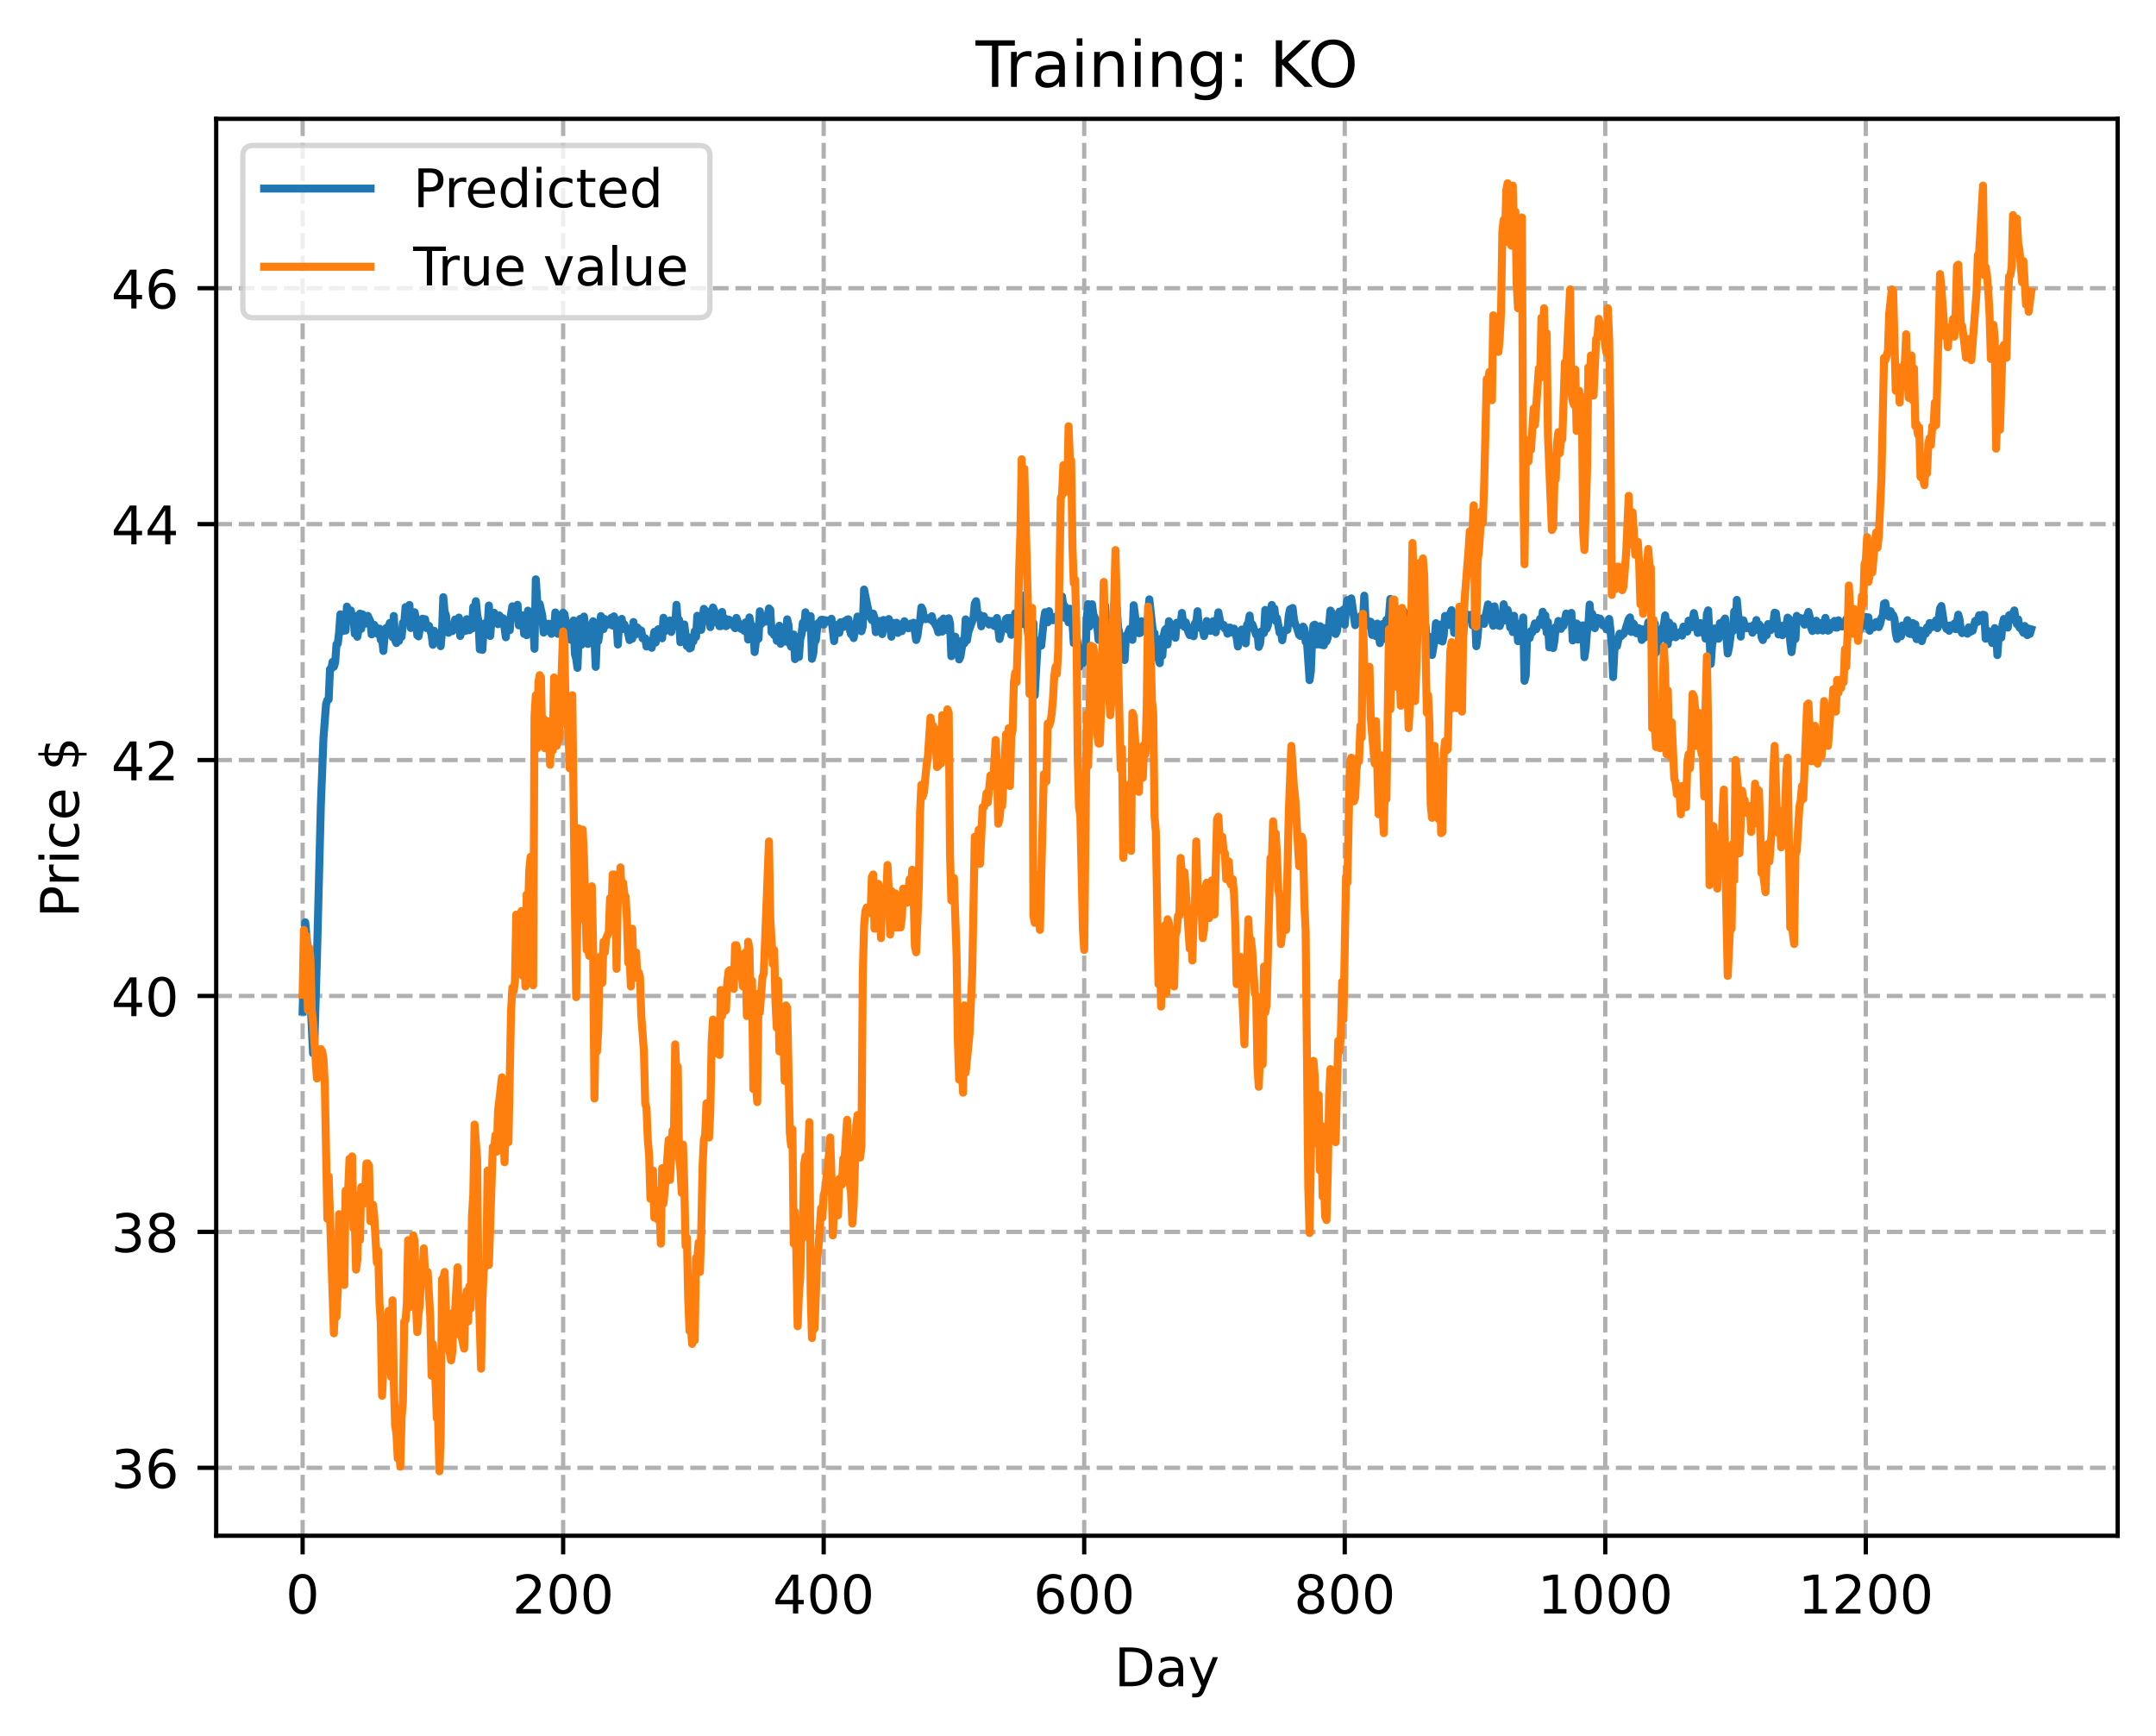 <?xml version="1.0" encoding="utf-8" standalone="no"?>
<!DOCTYPE svg PUBLIC "-//W3C//DTD SVG 1.1//EN"
  "http://www.w3.org/Graphics/SVG/1.1/DTD/svg11.dtd">
<!-- Created with matplotlib (https://matplotlib.org/) -->
<svg height="325.986pt" version="1.1" viewBox="0 0 404.923 325.986" width="404.923pt" xmlns="http://www.w3.org/2000/svg" xmlns:xlink="http://www.w3.org/1999/xlink">
 <defs>
  <style type="text/css">
*{stroke-linecap:butt;stroke-linejoin:round;}
  </style>
 </defs>
 <g id="figure_1">
  <g id="patch_1">
   <path d="M 0 325.986 
L 404.923 325.986 
L 404.923 0 
L 0 0 
z
" style="fill:#ffffff;"/>
  </g>
  <g id="axes_1">
   <g id="patch_2">
    <path d="M 40.603 288.43 
L 397.723 288.43 
L 397.723 22.318 
L 40.603 22.318 
z
" style="fill:#ffffff;"/>
   </g>
   <g id="matplotlib.axis_1">
    <g id="xtick_1">
     <g id="line2d_1">
      <path clip-path="url(#pcd8f76c929)" d="M 56.836 288.43 
L 56.836 22.318 
" style="fill:none;stroke:#b0b0b0;stroke-dasharray:2.96,1.28;stroke-dashoffset:0;stroke-width:0.8;"/>
     </g>
     <g id="line2d_2">
      <defs>
       <path d="M 0 0 
L 0 3.5 
" id="m6f95f6cf88" style="stroke:#000000;stroke-width:0.8;"/>
      </defs>
      <g>
       <use style="stroke:#000000;stroke-width:0.8;" x="56.836" xlink:href="#m6f95f6cf88" y="288.43"/>
      </g>
     </g>
     <g id="text_1">
      <!-- 0 -->
      <defs>
       <path d="M 31.781 66.406 
Q 24.172 66.406 20.328 58.906 
Q 16.5 51.422 16.5 36.375 
Q 16.5 21.391 20.328 13.891 
Q 24.172 6.391 31.781 6.391 
Q 39.453 6.391 43.281 13.891 
Q 47.125 21.391 47.125 36.375 
Q 47.125 51.422 43.281 58.906 
Q 39.453 66.406 31.781 66.406 
z
M 31.781 74.219 
Q 44.047 74.219 50.516 64.516 
Q 56.984 54.828 56.984 36.375 
Q 56.984 17.969 50.516 8.266 
Q 44.047 -1.422 31.781 -1.422 
Q 19.531 -1.422 13.062 8.266 
Q 6.594 17.969 6.594 36.375 
Q 6.594 54.828 13.062 64.516 
Q 19.531 74.219 31.781 74.219 
z
" id="DejaVuSans-48"/>
      </defs>
      <g transform="translate(53.655 303.029)scale(0.1 -0.1)">
       <use xlink:href="#DejaVuSans-48"/>
      </g>
     </g>
    </g>
    <g id="xtick_2">
     <g id="line2d_3">
      <path clip-path="url(#pcd8f76c929)" d="M 105.766 288.43 
L 105.766 22.318 
" style="fill:none;stroke:#b0b0b0;stroke-dasharray:2.96,1.28;stroke-dashoffset:0;stroke-width:0.8;"/>
     </g>
     <g id="line2d_4">
      <g>
       <use style="stroke:#000000;stroke-width:0.8;" x="105.766" xlink:href="#m6f95f6cf88" y="288.43"/>
      </g>
     </g>
     <g id="text_2">
      <!-- 200 -->
      <defs>
       <path d="M 19.188 8.297 
L 53.609 8.297 
L 53.609 0 
L 7.328 0 
L 7.328 8.297 
Q 12.938 14.109 22.625 23.891 
Q 32.328 33.688 34.812 36.531 
Q 39.547 41.844 41.422 45.531 
Q 43.312 49.219 43.312 52.781 
Q 43.312 58.594 39.234 62.25 
Q 35.156 65.922 28.609 65.922 
Q 23.969 65.922 18.812 64.312 
Q 13.672 62.703 7.812 59.422 
L 7.812 69.391 
Q 13.766 71.781 18.938 73 
Q 24.125 74.219 28.422 74.219 
Q 39.75 74.219 46.484 68.547 
Q 53.219 62.891 53.219 53.422 
Q 53.219 48.922 51.531 44.891 
Q 49.859 40.875 45.406 35.406 
Q 44.188 33.984 37.641 27.219 
Q 31.109 20.453 19.188 8.297 
z
" id="DejaVuSans-50"/>
      </defs>
      <g transform="translate(96.223 303.029)scale(0.1 -0.1)">
       <use xlink:href="#DejaVuSans-50"/>
       <use x="63.623" xlink:href="#DejaVuSans-48"/>
       <use x="127.246" xlink:href="#DejaVuSans-48"/>
      </g>
     </g>
    </g>
    <g id="xtick_3">
     <g id="line2d_5">
      <path clip-path="url(#pcd8f76c929)" d="M 154.697 288.43 
L 154.697 22.318 
" style="fill:none;stroke:#b0b0b0;stroke-dasharray:2.96,1.28;stroke-dashoffset:0;stroke-width:0.8;"/>
     </g>
     <g id="line2d_6">
      <g>
       <use style="stroke:#000000;stroke-width:0.8;" x="154.697" xlink:href="#m6f95f6cf88" y="288.43"/>
      </g>
     </g>
     <g id="text_3">
      <!-- 400 -->
      <defs>
       <path d="M 37.797 64.312 
L 12.891 25.391 
L 37.797 25.391 
z
M 35.203 72.906 
L 47.609 72.906 
L 47.609 25.391 
L 58.016 25.391 
L 58.016 17.188 
L 47.609 17.188 
L 47.609 0 
L 37.797 0 
L 37.797 17.188 
L 4.891 17.188 
L 4.891 26.703 
z
" id="DejaVuSans-52"/>
      </defs>
      <g transform="translate(145.153 303.029)scale(0.1 -0.1)">
       <use xlink:href="#DejaVuSans-52"/>
       <use x="63.623" xlink:href="#DejaVuSans-48"/>
       <use x="127.246" xlink:href="#DejaVuSans-48"/>
      </g>
     </g>
    </g>
    <g id="xtick_4">
     <g id="line2d_7">
      <path clip-path="url(#pcd8f76c929)" d="M 203.628 288.43 
L 203.628 22.318 
" style="fill:none;stroke:#b0b0b0;stroke-dasharray:2.96,1.28;stroke-dashoffset:0;stroke-width:0.8;"/>
     </g>
     <g id="line2d_8">
      <g>
       <use style="stroke:#000000;stroke-width:0.8;" x="203.628" xlink:href="#m6f95f6cf88" y="288.43"/>
      </g>
     </g>
     <g id="text_4">
      <!-- 600 -->
      <defs>
       <path d="M 33.016 40.375 
Q 26.375 40.375 22.484 35.828 
Q 18.609 31.297 18.609 23.391 
Q 18.609 15.531 22.484 10.953 
Q 26.375 6.391 33.016 6.391 
Q 39.656 6.391 43.531 10.953 
Q 47.406 15.531 47.406 23.391 
Q 47.406 31.297 43.531 35.828 
Q 39.656 40.375 33.016 40.375 
z
M 52.594 71.297 
L 52.594 62.312 
Q 48.875 64.062 45.094 64.984 
Q 41.312 65.922 37.594 65.922 
Q 27.828 65.922 22.672 59.328 
Q 17.531 52.734 16.797 39.406 
Q 19.672 43.656 24.016 45.922 
Q 28.375 48.188 33.594 48.188 
Q 44.578 48.188 50.953 41.516 
Q 57.328 34.859 57.328 23.391 
Q 57.328 12.156 50.688 5.359 
Q 44.047 -1.422 33.016 -1.422 
Q 20.359 -1.422 13.672 8.266 
Q 6.984 17.969 6.984 36.375 
Q 6.984 53.656 15.188 63.938 
Q 23.391 74.219 37.203 74.219 
Q 40.922 74.219 44.703 73.484 
Q 48.484 72.75 52.594 71.297 
z
" id="DejaVuSans-54"/>
      </defs>
      <g transform="translate(194.084 303.029)scale(0.1 -0.1)">
       <use xlink:href="#DejaVuSans-54"/>
       <use x="63.623" xlink:href="#DejaVuSans-48"/>
       <use x="127.246" xlink:href="#DejaVuSans-48"/>
      </g>
     </g>
    </g>
    <g id="xtick_5">
     <g id="line2d_9">
      <path clip-path="url(#pcd8f76c929)" d="M 252.558 288.43 
L 252.558 22.318 
" style="fill:none;stroke:#b0b0b0;stroke-dasharray:2.96,1.28;stroke-dashoffset:0;stroke-width:0.8;"/>
     </g>
     <g id="line2d_10">
      <g>
       <use style="stroke:#000000;stroke-width:0.8;" x="252.558" xlink:href="#m6f95f6cf88" y="288.43"/>
      </g>
     </g>
     <g id="text_5">
      <!-- 800 -->
      <defs>
       <path d="M 31.781 34.625 
Q 24.75 34.625 20.719 30.859 
Q 16.703 27.094 16.703 20.516 
Q 16.703 13.922 20.719 10.156 
Q 24.75 6.391 31.781 6.391 
Q 38.812 6.391 42.859 10.172 
Q 46.922 13.969 46.922 20.516 
Q 46.922 27.094 42.891 30.859 
Q 38.875 34.625 31.781 34.625 
z
M 21.922 38.812 
Q 15.578 40.375 12.031 44.719 
Q 8.5 49.078 8.5 55.328 
Q 8.5 64.062 14.719 69.141 
Q 20.953 74.219 31.781 74.219 
Q 42.672 74.219 48.875 69.141 
Q 55.078 64.062 55.078 55.328 
Q 55.078 49.078 51.531 44.719 
Q 48 40.375 41.703 38.812 
Q 48.828 37.156 52.797 32.312 
Q 56.781 27.484 56.781 20.516 
Q 56.781 9.906 50.312 4.234 
Q 43.844 -1.422 31.781 -1.422 
Q 19.734 -1.422 13.25 4.234 
Q 6.781 9.906 6.781 20.516 
Q 6.781 27.484 10.781 32.312 
Q 14.797 37.156 21.922 38.812 
z
M 18.312 54.391 
Q 18.312 48.734 21.844 45.562 
Q 25.391 42.391 31.781 42.391 
Q 38.141 42.391 41.719 45.562 
Q 45.312 48.734 45.312 54.391 
Q 45.312 60.062 41.719 63.234 
Q 38.141 66.406 31.781 66.406 
Q 25.391 66.406 21.844 63.234 
Q 18.312 60.062 18.312 54.391 
z
" id="DejaVuSans-56"/>
      </defs>
      <g transform="translate(243.015 303.029)scale(0.1 -0.1)">
       <use xlink:href="#DejaVuSans-56"/>
       <use x="63.623" xlink:href="#DejaVuSans-48"/>
       <use x="127.246" xlink:href="#DejaVuSans-48"/>
      </g>
     </g>
    </g>
    <g id="xtick_6">
     <g id="line2d_11">
      <path clip-path="url(#pcd8f76c929)" d="M 301.489 288.43 
L 301.489 22.318 
" style="fill:none;stroke:#b0b0b0;stroke-dasharray:2.96,1.28;stroke-dashoffset:0;stroke-width:0.8;"/>
     </g>
     <g id="line2d_12">
      <g>
       <use style="stroke:#000000;stroke-width:0.8;" x="301.489" xlink:href="#m6f95f6cf88" y="288.43"/>
      </g>
     </g>
     <g id="text_6">
      <!-- 1000 -->
      <defs>
       <path d="M 12.406 8.297 
L 28.516 8.297 
L 28.516 63.922 
L 10.984 60.406 
L 10.984 69.391 
L 28.422 72.906 
L 38.281 72.906 
L 38.281 8.297 
L 54.391 8.297 
L 54.391 0 
L 12.406 0 
z
" id="DejaVuSans-49"/>
      </defs>
      <g transform="translate(288.764 303.029)scale(0.1 -0.1)">
       <use xlink:href="#DejaVuSans-49"/>
       <use x="63.623" xlink:href="#DejaVuSans-48"/>
       <use x="127.246" xlink:href="#DejaVuSans-48"/>
       <use x="190.869" xlink:href="#DejaVuSans-48"/>
      </g>
     </g>
    </g>
    <g id="xtick_7">
     <g id="line2d_13">
      <path clip-path="url(#pcd8f76c929)" d="M 350.419 288.43 
L 350.419 22.318 
" style="fill:none;stroke:#b0b0b0;stroke-dasharray:2.96,1.28;stroke-dashoffset:0;stroke-width:0.8;"/>
     </g>
     <g id="line2d_14">
      <g>
       <use style="stroke:#000000;stroke-width:0.8;" x="350.419" xlink:href="#m6f95f6cf88" y="288.43"/>
      </g>
     </g>
     <g id="text_7">
      <!-- 1200 -->
      <g transform="translate(337.694 303.029)scale(0.1 -0.1)">
       <use xlink:href="#DejaVuSans-49"/>
       <use x="63.623" xlink:href="#DejaVuSans-50"/>
       <use x="127.246" xlink:href="#DejaVuSans-48"/>
       <use x="190.869" xlink:href="#DejaVuSans-48"/>
      </g>
     </g>
    </g>
    <g id="text_8">
     <!-- Day -->
     <defs>
      <path d="M 19.672 64.797 
L 19.672 8.109 
L 31.594 8.109 
Q 46.688 8.109 53.688 14.938 
Q 60.688 21.781 60.688 36.531 
Q 60.688 51.172 53.688 57.984 
Q 46.688 64.797 31.594 64.797 
z
M 9.812 72.906 
L 30.078 72.906 
Q 51.266 72.906 61.172 64.094 
Q 71.094 55.281 71.094 36.531 
Q 71.094 17.672 61.125 8.828 
Q 51.172 0 30.078 0 
L 9.812 0 
z
" id="DejaVuSans-68"/>
      <path d="M 34.281 27.484 
Q 23.391 27.484 19.188 25 
Q 14.984 22.516 14.984 16.5 
Q 14.984 11.719 18.141 8.906 
Q 21.297 6.109 26.703 6.109 
Q 34.188 6.109 38.703 11.406 
Q 43.219 16.703 43.219 25.484 
L 43.219 27.484 
z
M 52.203 31.203 
L 52.203 0 
L 43.219 0 
L 43.219 8.297 
Q 40.141 3.328 35.547 0.953 
Q 30.953 -1.422 24.312 -1.422 
Q 15.922 -1.422 10.953 3.297 
Q 6 8.016 6 15.922 
Q 6 25.141 12.172 29.828 
Q 18.359 34.516 30.609 34.516 
L 43.219 34.516 
L 43.219 35.406 
Q 43.219 41.609 39.141 45 
Q 35.062 48.391 27.688 48.391 
Q 23 48.391 18.547 47.266 
Q 14.109 46.141 10.016 43.891 
L 10.016 52.203 
Q 14.938 54.109 19.578 55.047 
Q 24.219 56 28.609 56 
Q 40.484 56 46.344 49.844 
Q 52.203 43.703 52.203 31.203 
z
" id="DejaVuSans-97"/>
      <path d="M 32.172 -5.078 
Q 28.375 -14.844 24.75 -17.812 
Q 21.141 -20.797 15.094 -20.797 
L 7.906 -20.797 
L 7.906 -13.281 
L 13.188 -13.281 
Q 16.891 -13.281 18.938 -11.516 
Q 21 -9.766 23.484 -3.219 
L 25.094 0.875 
L 2.984 54.688 
L 12.5 54.688 
L 29.594 11.922 
L 46.688 54.688 
L 56.203 54.688 
z
" id="DejaVuSans-121"/>
     </defs>
     <g transform="translate(209.29 316.707)scale(0.1 -0.1)">
      <use xlink:href="#DejaVuSans-68"/>
      <use x="77.002" xlink:href="#DejaVuSans-97"/>
      <use x="138.281" xlink:href="#DejaVuSans-121"/>
     </g>
    </g>
   </g>
   <g id="matplotlib.axis_2">
    <g id="ytick_1">
     <g id="line2d_15">
      <path clip-path="url(#pcd8f76c929)" d="M 40.603 275.67 
L 397.723 275.67 
" style="fill:none;stroke:#b0b0b0;stroke-dasharray:2.96,1.28;stroke-dashoffset:0;stroke-width:0.8;"/>
     </g>
     <g id="line2d_16">
      <defs>
       <path d="M 0 0 
L -3.5 0 
" id="m41f4036d13" style="stroke:#000000;stroke-width:0.8;"/>
      </defs>
      <g>
       <use style="stroke:#000000;stroke-width:0.8;" x="40.603" xlink:href="#m41f4036d13" y="275.67"/>
      </g>
     </g>
     <g id="text_9">
      <!-- 36 -->
      <defs>
       <path d="M 40.578 39.312 
Q 47.656 37.797 51.625 33 
Q 55.609 28.219 55.609 21.188 
Q 55.609 10.406 48.188 4.484 
Q 40.766 -1.422 27.094 -1.422 
Q 22.516 -1.422 17.656 -0.516 
Q 12.797 0.391 7.625 2.203 
L 7.625 11.719 
Q 11.719 9.328 16.594 8.109 
Q 21.484 6.891 26.812 6.891 
Q 36.078 6.891 40.938 10.547 
Q 45.797 14.203 45.797 21.188 
Q 45.797 27.641 41.281 31.266 
Q 36.766 34.906 28.719 34.906 
L 20.219 34.906 
L 20.219 43.016 
L 29.109 43.016 
Q 36.375 43.016 40.234 45.922 
Q 44.094 48.828 44.094 54.297 
Q 44.094 59.906 40.109 62.906 
Q 36.141 65.922 28.719 65.922 
Q 24.656 65.922 20.016 65.031 
Q 15.375 64.156 9.812 62.312 
L 9.812 71.094 
Q 15.438 72.656 20.344 73.438 
Q 25.25 74.219 29.594 74.219 
Q 40.828 74.219 47.359 69.109 
Q 53.906 64.016 53.906 55.328 
Q 53.906 49.266 50.438 45.094 
Q 46.969 40.922 40.578 39.312 
z
" id="DejaVuSans-51"/>
      </defs>
      <g transform="translate(20.878 279.469)scale(0.1 -0.1)">
       <use xlink:href="#DejaVuSans-51"/>
       <use x="63.623" xlink:href="#DejaVuSans-54"/>
      </g>
     </g>
    </g>
    <g id="ytick_2">
     <g id="line2d_17">
      <path clip-path="url(#pcd8f76c929)" d="M 40.603 231.362 
L 397.723 231.362 
" style="fill:none;stroke:#b0b0b0;stroke-dasharray:2.96,1.28;stroke-dashoffset:0;stroke-width:0.8;"/>
     </g>
     <g id="line2d_18">
      <g>
       <use style="stroke:#000000;stroke-width:0.8;" x="40.603" xlink:href="#m41f4036d13" y="231.362"/>
      </g>
     </g>
     <g id="text_10">
      <!-- 38 -->
      <g transform="translate(20.878 235.161)scale(0.1 -0.1)">
       <use xlink:href="#DejaVuSans-51"/>
       <use x="63.623" xlink:href="#DejaVuSans-56"/>
      </g>
     </g>
    </g>
    <g id="ytick_3">
     <g id="line2d_19">
      <path clip-path="url(#pcd8f76c929)" d="M 40.603 187.054 
L 397.723 187.054 
" style="fill:none;stroke:#b0b0b0;stroke-dasharray:2.96,1.28;stroke-dashoffset:0;stroke-width:0.8;"/>
     </g>
     <g id="line2d_20">
      <g>
       <use style="stroke:#000000;stroke-width:0.8;" x="40.603" xlink:href="#m41f4036d13" y="187.054"/>
      </g>
     </g>
     <g id="text_11">
      <!-- 40 -->
      <g transform="translate(20.878 190.853)scale(0.1 -0.1)">
       <use xlink:href="#DejaVuSans-52"/>
       <use x="63.623" xlink:href="#DejaVuSans-48"/>
      </g>
     </g>
    </g>
    <g id="ytick_4">
     <g id="line2d_21">
      <path clip-path="url(#pcd8f76c929)" d="M 40.603 142.746 
L 397.723 142.746 
" style="fill:none;stroke:#b0b0b0;stroke-dasharray:2.96,1.28;stroke-dashoffset:0;stroke-width:0.8;"/>
     </g>
     <g id="line2d_22">
      <g>
       <use style="stroke:#000000;stroke-width:0.8;" x="40.603" xlink:href="#m41f4036d13" y="142.746"/>
      </g>
     </g>
     <g id="text_12">
      <!-- 42 -->
      <g transform="translate(20.878 146.546)scale(0.1 -0.1)">
       <use xlink:href="#DejaVuSans-52"/>
       <use x="63.623" xlink:href="#DejaVuSans-50"/>
      </g>
     </g>
    </g>
    <g id="ytick_5">
     <g id="line2d_23">
      <path clip-path="url(#pcd8f76c929)" d="M 40.603 98.439 
L 397.723 98.439 
" style="fill:none;stroke:#b0b0b0;stroke-dasharray:2.96,1.28;stroke-dashoffset:0;stroke-width:0.8;"/>
     </g>
     <g id="line2d_24">
      <g>
       <use style="stroke:#000000;stroke-width:0.8;" x="40.603" xlink:href="#m41f4036d13" y="98.439"/>
      </g>
     </g>
     <g id="text_13">
      <!-- 44 -->
      <g transform="translate(20.878 102.238)scale(0.1 -0.1)">
       <use xlink:href="#DejaVuSans-52"/>
       <use x="63.623" xlink:href="#DejaVuSans-52"/>
      </g>
     </g>
    </g>
    <g id="ytick_6">
     <g id="line2d_25">
      <path clip-path="url(#pcd8f76c929)" d="M 40.603 54.131 
L 397.723 54.131 
" style="fill:none;stroke:#b0b0b0;stroke-dasharray:2.96,1.28;stroke-dashoffset:0;stroke-width:0.8;"/>
     </g>
     <g id="line2d_26">
      <g>
       <use style="stroke:#000000;stroke-width:0.8;" x="40.603" xlink:href="#m41f4036d13" y="54.131"/>
      </g>
     </g>
     <g id="text_14">
      <!-- 46 -->
      <g transform="translate(20.878 57.93)scale(0.1 -0.1)">
       <use xlink:href="#DejaVuSans-52"/>
       <use x="63.623" xlink:href="#DejaVuSans-54"/>
      </g>
     </g>
    </g>
    <g id="text_15">
     <!-- Price $ -->
     <defs>
      <path d="M 19.672 64.797 
L 19.672 37.406 
L 32.078 37.406 
Q 38.969 37.406 42.719 40.969 
Q 46.484 44.531 46.484 51.125 
Q 46.484 57.672 42.719 61.234 
Q 38.969 64.797 32.078 64.797 
z
M 9.812 72.906 
L 32.078 72.906 
Q 44.344 72.906 50.609 67.359 
Q 56.891 61.812 56.891 51.125 
Q 56.891 40.328 50.609 34.812 
Q 44.344 29.297 32.078 29.297 
L 19.672 29.297 
L 19.672 0 
L 9.812 0 
z
" id="DejaVuSans-80"/>
      <path d="M 41.109 46.297 
Q 39.594 47.172 37.812 47.578 
Q 36.031 48 33.891 48 
Q 26.266 48 22.188 43.047 
Q 18.109 38.094 18.109 28.812 
L 18.109 0 
L 9.078 0 
L 9.078 54.688 
L 18.109 54.688 
L 18.109 46.188 
Q 20.953 51.172 25.484 53.578 
Q 30.031 56 36.531 56 
Q 37.453 56 38.578 55.875 
Q 39.703 55.766 41.062 55.516 
z
" id="DejaVuSans-114"/>
      <path d="M 9.422 54.688 
L 18.406 54.688 
L 18.406 0 
L 9.422 0 
z
M 9.422 75.984 
L 18.406 75.984 
L 18.406 64.594 
L 9.422 64.594 
z
" id="DejaVuSans-105"/>
      <path d="M 48.781 52.594 
L 48.781 44.188 
Q 44.969 46.297 41.141 47.344 
Q 37.312 48.391 33.406 48.391 
Q 24.656 48.391 19.812 42.844 
Q 14.984 37.312 14.984 27.297 
Q 14.984 17.281 19.812 11.734 
Q 24.656 6.203 33.406 6.203 
Q 37.312 6.203 41.141 7.25 
Q 44.969 8.297 48.781 10.406 
L 48.781 2.094 
Q 45.016 0.344 40.984 -0.531 
Q 36.969 -1.422 32.422 -1.422 
Q 20.062 -1.422 12.781 6.344 
Q 5.516 14.109 5.516 27.297 
Q 5.516 40.672 12.859 48.328 
Q 20.219 56 33.016 56 
Q 37.156 56 41.109 55.141 
Q 45.062 54.297 48.781 52.594 
z
" id="DejaVuSans-99"/>
      <path d="M 56.203 29.594 
L 56.203 25.203 
L 14.891 25.203 
Q 15.484 15.922 20.484 11.062 
Q 25.484 6.203 34.422 6.203 
Q 39.594 6.203 44.453 7.469 
Q 49.312 8.734 54.109 11.281 
L 54.109 2.781 
Q 49.266 0.734 44.188 -0.344 
Q 39.109 -1.422 33.891 -1.422 
Q 20.797 -1.422 13.156 6.188 
Q 5.516 13.812 5.516 26.812 
Q 5.516 40.234 12.766 48.109 
Q 20.016 56 32.328 56 
Q 43.359 56 49.781 48.891 
Q 56.203 41.797 56.203 29.594 
z
M 47.219 32.234 
Q 47.125 39.594 43.094 43.984 
Q 39.062 48.391 32.422 48.391 
Q 24.906 48.391 20.391 44.141 
Q 15.875 39.891 15.188 32.172 
z
" id="DejaVuSans-101"/>
      <path id="DejaVuSans-32"/>
      <path d="M 33.797 -14.703 
L 28.906 -14.703 
L 28.859 0 
Q 23.734 0.094 18.609 1.188 
Q 13.484 2.297 8.297 4.5 
L 8.297 13.281 
Q 13.281 10.156 18.375 8.562 
Q 23.484 6.984 28.906 6.938 
L 28.906 29.203 
Q 18.109 30.953 13.203 35.156 
Q 8.297 39.359 8.297 46.688 
Q 8.297 54.641 13.625 59.219 
Q 18.953 63.812 28.906 64.5 
L 28.906 75.984 
L 33.797 75.984 
L 33.797 64.656 
Q 38.328 64.453 42.578 63.688 
Q 46.828 62.938 50.875 61.625 
L 50.875 53.078 
Q 46.828 55.125 42.547 56.25 
Q 38.281 57.375 33.797 57.562 
L 33.797 36.719 
Q 44.875 35.016 50.094 30.609 
Q 55.328 26.219 55.328 18.609 
Q 55.328 10.359 49.781 5.594 
Q 44.234 0.828 33.797 0.094 
z
M 28.906 37.594 
L 28.906 57.625 
Q 23.25 56.984 20.266 54.391 
Q 17.281 51.812 17.281 47.516 
Q 17.281 43.312 20.031 40.969 
Q 22.797 38.625 28.906 37.594 
z
M 33.797 28.219 
L 33.797 7.078 
Q 39.984 7.906 43.141 10.594 
Q 46.297 13.281 46.297 17.672 
Q 46.297 21.969 43.281 24.5 
Q 40.281 27.047 33.797 28.219 
z
" id="DejaVuSans-36"/>
     </defs>
     <g transform="translate(14.798 172.342)rotate(-90)scale(0.1 -0.1)">
      <use xlink:href="#DejaVuSans-80"/>
      <use x="58.553" xlink:href="#DejaVuSans-114"/>
      <use x="99.666" xlink:href="#DejaVuSans-105"/>
      <use x="127.449" xlink:href="#DejaVuSans-99"/>
      <use x="182.43" xlink:href="#DejaVuSans-101"/>
      <use x="243.953" xlink:href="#DejaVuSans-32"/>
      <use x="275.74" xlink:href="#DejaVuSans-36"/>
     </g>
    </g>
   </g>
   <g id="line2d_27">
    <path clip-path="url(#pcd8f76c929)" d="M 56.836 189.987 
L 57.325 173.22 
L 57.814 178.546 
L 58.059 187.462 
L 58.304 187.543 
L 58.793 197.832 
L 59.038 195.938 
L 59.527 179.868 
L 60.261 151.213 
L 60.75 138.64 
L 61.24 132.236 
L 61.484 131.482 
L 61.729 131.366 
L 61.974 125.692 
L 62.218 125.614 
L 62.463 124.306 
L 62.708 125.218 
L 62.952 124.406 
L 63.197 121.005 
L 63.441 120.889 
L 63.686 118.735 
L 63.931 115.378 
L 64.175 117.657 
L 64.42 118.515 
L 64.665 117.354 
L 64.909 118.427 
L 65.154 113.924 
L 65.399 116.543 
L 65.888 114.642 
L 66.133 115.978 
L 66.377 115.563 
L 66.622 119.024 
L 66.867 117.506 
L 67.111 119.594 
L 67.356 118.156 
L 67.601 115.241 
L 67.845 118.116 
L 68.09 115.375 
L 68.579 117.136 
L 68.824 116.64 
L 69.069 115.658 
L 69.558 116.69 
L 69.802 119.152 
L 70.292 117.362 
L 71.026 119.118 
L 71.27 118.059 
L 71.515 120.185 
L 71.76 119.97 
L 72.004 122.261 
L 72.249 119.174 
L 72.494 117.975 
L 72.738 118.379 
L 73.228 116.975 
L 73.717 119.664 
L 73.962 115.687 
L 74.206 120.233 
L 74.451 120.785 
L 74.696 119.987 
L 74.94 120.372 
L 75.185 119.131 
L 75.429 119.608 
L 75.674 116.973 
L 75.919 116.949 
L 76.163 114.019 
L 76.408 115.59 
L 76.653 115.535 
L 76.897 113.612 
L 77.142 117.955 
L 77.631 116.589 
L 77.876 114.995 
L 78.121 116.317 
L 78.365 119.302 
L 78.61 119.525 
L 78.855 118.023 
L 79.099 117.735 
L 79.344 116.204 
L 79.589 117.264 
L 79.833 116.284 
L 80.078 117.946 
L 80.323 117.913 
L 80.567 117.533 
L 81.056 119.21 
L 81.301 121.106 
L 81.546 118.462 
L 81.79 119.308 
L 82.035 119.605 
L 82.28 120.547 
L 82.524 119.582 
L 82.769 121.365 
L 83.014 118.702 
L 83.258 112.157 
L 83.503 114.904 
L 83.748 115.49 
L 83.992 117.93 
L 84.237 118.853 
L 84.482 118.368 
L 84.726 118.538 
L 84.971 118.535 
L 85.216 117.916 
L 85.46 116.356 
L 85.705 117.053 
L 86.194 115.986 
L 86.439 119.444 
L 86.684 118.519 
L 86.928 118.399 
L 87.173 118.527 
L 87.417 118.496 
L 87.662 116.286 
L 87.907 116.676 
L 88.151 118.361 
L 88.396 116.533 
L 88.641 118.059 
L 88.885 113.993 
L 89.13 114.862 
L 89.375 112.912 
L 89.619 115.406 
L 89.864 116.695 
L 90.109 121.965 
L 90.353 121.623 
L 90.598 122.061 
L 90.843 117.742 
L 91.087 117.057 
L 91.332 117.256 
L 91.577 117.605 
L 91.821 113.72 
L 92.066 119.448 
L 92.311 116.453 
L 92.555 115.454 
L 92.8 115.078 
L 93.044 116.15 
L 93.289 115.985 
L 93.534 117.234 
L 93.778 115.583 
L 94.023 115.95 
L 94.512 116.131 
L 95.002 119.69 
L 95.246 116.717 
L 95.491 118.284 
L 95.736 118.357 
L 95.98 115.355 
L 96.225 113.873 
L 96.47 114.444 
L 96.714 115.67 
L 96.959 115.8 
L 97.204 113.586 
L 97.448 117.458 
L 97.693 116.047 
L 97.938 116.585 
L 98.182 115.566 
L 98.427 119.054 
L 98.672 116.407 
L 98.916 119.302 
L 99.161 114.685 
L 99.405 116.891 
L 99.65 115.271 
L 99.895 115.696 
L 100.139 116.833 
L 100.384 121.855 
L 100.629 108.8 
L 101.118 116.155 
L 101.363 113.439 
L 101.852 115.632 
L 102.097 118.815 
L 102.341 117.014 
L 102.586 118.539 
L 102.831 117.407 
L 103.075 117.153 
L 103.565 119.047 
L 103.809 117.108 
L 104.054 118.305 
L 104.299 115.016 
L 104.788 119.045 
L 105.032 118.253 
L 105.277 117.942 
L 105.766 115.066 
L 106.011 115.333 
L 106.256 116.738 
L 106.5 119.805 
L 106.745 118.928 
L 106.99 118.994 
L 107.234 120.176 
L 107.479 117.753 
L 107.724 116.524 
L 107.968 122.851 
L 108.213 123.681 
L 108.458 125.435 
L 108.702 118.694 
L 108.947 116.225 
L 109.192 121.111 
L 109.436 118.993 
L 109.681 115.792 
L 110.17 119.809 
L 110.415 120.947 
L 110.66 119.689 
L 110.904 119.584 
L 111.149 117.442 
L 111.393 116.67 
L 111.638 119.821 
L 111.883 125.245 
L 112.127 119.056 
L 112.372 120.405 
L 112.617 118.692 
L 112.861 115.706 
L 113.351 118.148 
L 113.595 116.255 
L 113.84 117.441 
L 114.085 116.92 
L 114.574 117.263 
L 114.819 116.022 
L 115.063 117.495 
L 115.308 115.758 
L 115.553 116.603 
L 115.797 117.037 
L 116.042 121.058 
L 116.287 116.514 
L 116.531 117.502 
L 116.776 116.232 
L 117.02 118.134 
L 117.265 117.263 
L 117.51 117.997 
L 117.754 117.971 
L 118.244 120.22 
L 118.488 119.077 
L 118.733 119.967 
L 118.978 116.818 
L 119.222 119.259 
L 119.467 118.293 
L 119.712 117.855 
L 119.956 119.035 
L 120.201 118.313 
L 120.446 118.445 
L 120.69 119.905 
L 120.935 119.985 
L 121.18 119.867 
L 121.424 121.43 
L 121.669 120.334 
L 121.914 121.007 
L 122.158 120.637 
L 122.403 121.671 
L 122.892 118.668 
L 123.137 120.691 
L 123.626 118.181 
L 123.871 119.571 
L 124.115 118.581 
L 124.36 119.884 
L 124.605 116.021 
L 124.849 118.577 
L 125.339 116.999 
L 125.583 116.87 
L 125.828 116.526 
L 126.073 118.699 
L 126.317 116.969 
L 126.562 116.58 
L 126.807 117.428 
L 127.051 113.592 
L 127.296 116.781 
L 127.541 116.41 
L 127.785 120.62 
L 128.03 119.687 
L 128.275 120.048 
L 128.519 117.276 
L 129.008 121.357 
L 129.253 119.638 
L 129.498 121.804 
L 129.742 121.69 
L 129.987 120.27 
L 130.232 120.458 
L 130.476 118.58 
L 130.721 119.642 
L 130.966 115.644 
L 131.21 116.943 
L 131.455 116.577 
L 131.7 118.299 
L 132.189 114.347 
L 132.434 114.663 
L 132.678 115.539 
L 132.923 114.864 
L 133.168 115.862 
L 133.412 117.783 
L 133.657 116.381 
L 133.902 114.092 
L 134.146 114.648 
L 134.391 116.533 
L 134.636 116.932 
L 134.88 116.876 
L 135.125 117.61 
L 135.369 117.598 
L 135.614 114.932 
L 135.859 117.234 
L 136.103 116.131 
L 136.348 117.619 
L 136.593 117.453 
L 136.837 116.355 
L 137.082 116.497 
L 138.061 117.985 
L 138.305 116.047 
L 139.039 118.033 
L 139.284 118.151 
L 139.529 117.997 
L 139.773 118.485 
L 140.018 116.892 
L 140.263 117.277 
L 140.507 120.115 
L 140.752 115.953 
L 140.996 117.273 
L 141.241 120.114 
L 141.486 117.656 
L 141.73 122.467 
L 141.975 120.366 
L 142.22 119.496 
L 142.464 119.972 
L 142.709 114.802 
L 142.954 117.234 
L 143.198 116.461 
L 143.443 116.412 
L 143.688 116.767 
L 143.932 115.62 
L 144.177 115.637 
L 144.422 114.278 
L 144.666 114.515 
L 144.911 118.758 
L 145.156 118.899 
L 145.4 119.305 
L 145.645 118.125 
L 145.89 120.352 
L 146.134 120.339 
L 146.379 117.515 
L 146.624 120.921 
L 146.868 118.844 
L 147.113 118.376 
L 147.357 118.587 
L 147.602 120.508 
L 147.847 116.316 
L 148.091 117.392 
L 148.336 120.812 
L 148.581 121.454 
L 148.825 120.685 
L 149.07 119.166 
L 149.315 123.793 
L 149.559 120.103 
L 150.049 123.391 
L 150.293 120.063 
L 150.538 119.139 
L 150.783 116.958 
L 151.027 118.051 
L 151.272 114.991 
L 151.761 117.258 
L 152.006 116.641 
L 152.251 115.717 
L 152.495 123.736 
L 152.74 122.751 
L 152.984 120.076 
L 153.229 120.273 
L 153.474 118.022 
L 153.718 116.99 
L 153.963 117.04 
L 154.208 116.426 
L 154.452 116.381 
L 154.697 117.308 
L 154.942 116.47 
L 155.186 116.806 
L 155.431 116.54 
L 155.676 116.599 
L 155.92 116.509 
L 156.165 116.211 
L 156.654 120.406 
L 156.899 118.277 
L 157.388 117.298 
L 157.633 118.854 
L 157.878 116.859 
L 158.367 117.761 
L 158.612 116.679 
L 158.856 117.232 
L 159.101 116.373 
L 159.345 116.309 
L 159.59 118.256 
L 159.835 119.12 
L 160.079 118.933 
L 160.324 119.84 
L 161.058 115.788 
L 161.303 116.177 
L 161.792 118.565 
L 162.037 117.641 
L 162.281 110.717 
L 163.26 115.468 
L 163.749 116.484 
L 163.994 115.232 
L 164.239 116.029 
L 164.483 118.734 
L 164.728 116.96 
L 164.972 117.362 
L 165.217 116.621 
L 165.706 119.094 
L 165.951 116.434 
L 166.196 118.026 
L 166.44 117.144 
L 166.685 117.678 
L 166.93 116.255 
L 167.419 119.585 
L 167.664 116.961 
L 167.908 118.377 
L 168.153 118.737 
L 168.398 116.957 
L 168.642 118.867 
L 168.887 118.364 
L 169.132 117.286 
L 169.376 118.541 
L 169.621 117.817 
L 169.866 116.668 
L 170.11 117.456 
L 170.355 117.436 
L 170.6 118.002 
L 170.844 117.39 
L 171.089 117.103 
L 171.333 117.784 
L 171.578 116.95 
L 172.067 120.204 
L 172.312 119.429 
L 172.557 117.524 
L 172.801 116.604 
L 173.046 114.073 
L 173.291 114.538 
L 173.535 116.132 
L 173.78 116.293 
L 174.025 116.114 
L 174.269 116.106 
L 174.514 116.292 
L 175.003 115.729 
L 175.248 116.75 
L 175.493 116.947 
L 175.982 117.895 
L 176.227 118.751 
L 176.471 118.258 
L 176.716 116.613 
L 176.96 118.626 
L 177.205 116.168 
L 177.45 118.323 
L 177.694 117.869 
L 177.939 118.351 
L 178.184 116.117 
L 178.428 117.074 
L 178.673 123.243 
L 178.918 122.635 
L 179.162 120.188 
L 179.407 119.573 
L 179.652 120.785 
L 179.896 121.42 
L 180.141 123.854 
L 180.386 123.317 
L 180.875 120.158 
L 181.12 120.837 
L 181.364 116.326 
L 181.609 120.266 
L 181.854 118.76 
L 182.832 116.021 
L 183.077 113.354 
L 183.321 112.906 
L 183.566 115.097 
L 183.811 115.796 
L 184.055 115.504 
L 184.3 117.635 
L 184.545 115.982 
L 184.789 115.746 
L 185.034 116.447 
L 185.279 116.645 
L 185.523 116.512 
L 185.768 117.302 
L 186.013 116.662 
L 186.257 116.624 
L 186.747 117.583 
L 187.236 116.061 
L 187.725 120.022 
L 188.215 117.851 
L 188.459 118.124 
L 188.948 116.232 
L 189.193 116.07 
L 189.438 118.319 
L 189.682 116.046 
L 189.927 119.231 
L 190.172 116.385 
L 190.416 116.862 
L 190.661 115.178 
L 190.906 115.846 
L 191.15 116.84 
L 191.64 113.358 
L 191.884 113.5 
L 192.129 111.865 
L 192.374 117.266 
L 192.618 113.857 
L 193.108 119.137 
L 193.352 120.348 
L 193.597 122.563 
L 194.086 116.996 
L 194.331 130.616 
L 194.82 121.993 
L 195.065 120.351 
L 195.309 121.305 
L 195.554 121.268 
L 196.043 116.464 
L 196.288 114.98 
L 196.533 116.595 
L 196.777 116.887 
L 197.022 114.778 
L 197.267 116.128 
L 197.511 116.444 
L 197.756 116.488 
L 198.001 116.306 
L 198.245 115.826 
L 198.49 116.13 
L 198.735 116.933 
L 198.979 116.169 
L 199.469 112.021 
L 199.713 114.014 
L 199.958 113.819 
L 200.203 116.153 
L 200.447 115.551 
L 200.692 116.891 
L 200.936 114.323 
L 201.181 117.023 
L 201.426 117.009 
L 201.67 120.787 
L 201.915 120.788 
L 202.16 119.527 
L 202.404 121.008 
L 202.649 125.309 
L 202.894 124.571 
L 203.138 122.746 
L 203.383 124.532 
L 203.628 124.015 
L 203.872 123.064 
L 204.117 115.915 
L 204.362 113.458 
L 204.606 117.681 
L 205.096 113.481 
L 205.34 115.368 
L 205.585 115.938 
L 206.074 117.555 
L 206.319 120.17 
L 206.808 118.921 
L 207.542 113.706 
L 207.787 117.634 
L 208.031 119.199 
L 208.276 118.502 
L 208.521 118.626 
L 208.765 119.24 
L 209.01 117.979 
L 209.255 114.996 
L 209.499 115.348 
L 209.744 114.178 
L 209.989 117.816 
L 210.233 118.932 
L 210.478 121.329 
L 210.723 122.163 
L 210.967 119.69 
L 211.212 123.97 
L 211.457 119.511 
L 211.701 119.251 
L 212.191 118.092 
L 212.435 119.861 
L 212.68 120.175 
L 212.924 113.673 
L 213.414 117.53 
L 213.903 118.932 
L 214.148 118.878 
L 214.392 116.674 
L 214.637 118.017 
L 214.882 118.477 
L 215.126 116.84 
L 215.371 117.75 
L 215.616 115.727 
L 215.86 112.566 
L 216.35 117.065 
L 216.594 119.223 
L 216.839 118.905 
L 217.084 122.835 
L 217.328 121.373 
L 217.573 123.767 
L 217.818 124.556 
L 218.062 119.959 
L 218.307 123.136 
L 218.551 119.402 
L 218.796 118.305 
L 219.041 118.051 
L 219.285 121.037 
L 219.53 116.666 
L 220.019 118.551 
L 220.264 118.38 
L 220.509 118.746 
L 220.753 119.787 
L 220.998 116.957 
L 221.243 117.398 
L 221.487 116.974 
L 221.732 117.351 
L 221.977 115.116 
L 222.221 117.063 
L 222.466 117.749 
L 222.711 116.876 
L 223.2 118.77 
L 223.445 119.293 
L 223.689 119.281 
L 223.934 117.825 
L 224.179 119.497 
L 224.423 117.066 
L 224.668 117.01 
L 224.912 114.791 
L 225.157 117.849 
L 225.402 117.861 
L 225.891 118.253 
L 226.136 119.469 
L 226.38 118.454 
L 226.625 116.637 
L 226.87 117.04 
L 227.114 118.362 
L 227.359 118.498 
L 227.604 118.047 
L 227.848 116.662 
L 228.093 117.431 
L 228.338 118.759 
L 228.827 114.995 
L 229.316 117.556 
L 229.806 117.354 
L 230.05 118.092 
L 230.295 118.012 
L 230.539 119.019 
L 230.784 117.874 
L 231.029 117.874 
L 231.273 118.784 
L 231.763 118.057 
L 232.007 118.649 
L 232.252 119.729 
L 232.497 121.419 
L 232.741 119.758 
L 233.231 118.225 
L 233.475 119.422 
L 233.72 119.547 
L 233.965 120.832 
L 234.209 117.345 
L 234.454 117.004 
L 234.699 115.609 
L 234.943 117.806 
L 235.188 117.249 
L 235.922 119.217 
L 236.167 118.806 
L 236.411 121.505 
L 236.656 120.877 
L 236.9 118.599 
L 237.39 118.896 
L 237.634 114.546 
L 237.879 118.095 
L 238.124 117.47 
L 238.368 115.325 
L 238.613 115.101 
L 238.858 113.612 
L 239.102 115.379 
L 239.347 114.294 
L 239.592 116.622 
L 239.836 116.081 
L 240.326 118.832 
L 240.57 118.564 
L 240.815 120.249 
L 241.06 118.754 
L 241.549 118.18 
L 241.794 118.293 
L 242.038 115.623 
L 242.283 114.438 
L 242.772 114.19 
L 243.017 116.359 
L 243.261 117.285 
L 243.506 117.686 
L 243.995 119.255 
L 244.24 119.445 
L 244.485 118.124 
L 244.729 117.685 
L 244.974 118.079 
L 245.219 120.551 
L 245.463 120.524 
L 245.953 127.741 
L 246.197 126.071 
L 246.442 119.904 
L 246.687 117.448 
L 246.931 117.313 
L 247.176 118.395 
L 247.421 121.046 
L 247.91 117.599 
L 248.155 121.119 
L 248.399 117.898 
L 248.644 121.199 
L 248.888 119.272 
L 249.133 120.459 
L 249.378 119.729 
L 249.867 114.671 
L 250.112 115.036 
L 250.356 118.012 
L 250.601 116.619 
L 250.846 119.075 
L 251.09 118.561 
L 251.58 114.855 
L 251.824 116.529 
L 252.069 116.19 
L 252.314 114.485 
L 252.558 117.329 
L 252.803 114.309 
L 253.048 112.707 
L 253.292 114.847 
L 253.537 112.864 
L 253.782 112.382 
L 254.515 117.415 
L 254.76 116.982 
L 255.005 115.966 
L 255.249 116.12 
L 255.494 116.767 
L 255.739 115.513 
L 255.983 116.83 
L 256.228 111.875 
L 256.473 116.511 
L 256.717 117.446 
L 256.962 117.193 
L 257.207 116.725 
L 257.451 116.786 
L 257.696 119.244 
L 257.941 118.996 
L 258.185 118.937 
L 258.43 119.492 
L 258.675 117.115 
L 259.164 120.793 
L 259.653 117.203 
L 259.898 119.911 
L 260.143 119.989 
L 260.387 116.399 
L 260.632 118.73 
L 261.121 112.488 
L 261.366 117.992 
L 261.61 114.805 
L 261.855 114.067 
L 262.344 117.064 
L 262.589 119.641 
L 262.834 117.318 
L 263.323 119.534 
L 263.568 114.735 
L 264.057 117.894 
L 264.302 119.419 
L 264.546 118.178 
L 264.791 120.566 
L 265.036 118.538 
L 265.525 112.914 
L 266.014 121.56 
L 266.503 115.852 
L 266.748 114.985 
L 266.993 116.739 
L 267.237 117.172 
L 267.482 116.204 
L 267.727 117.491 
L 267.971 120.452 
L 268.216 121.969 
L 268.461 119.605 
L 268.705 120.388 
L 268.95 123.021 
L 269.439 120.191 
L 269.684 117.037 
L 269.929 119.13 
L 270.173 118.502 
L 270.418 120.269 
L 270.663 117.28 
L 270.907 120.485 
L 271.152 119.333 
L 271.397 115.681 
L 271.886 117.333 
L 272.131 117.38 
L 272.375 115.174 
L 272.62 114.603 
L 272.864 115.401 
L 273.109 118.865 
L 273.354 116.712 
L 273.598 118.134 
L 273.843 118.33 
L 274.088 117.072 
L 274.332 114.277 
L 274.577 119.472 
L 274.822 119.098 
L 275.066 115.167 
L 275.311 115.255 
L 275.8 115.692 
L 276.29 115.454 
L 276.534 117.428 
L 276.779 116.212 
L 277.024 115.563 
L 277.268 121.373 
L 277.513 119.574 
L 277.758 116.283 
L 278.002 116.788 
L 278.247 116.24 
L 278.491 116.099 
L 278.736 117.18 
L 279.47 113.511 
L 279.715 115.162 
L 279.959 115.379 
L 280.449 117.531 
L 280.693 113.875 
L 280.938 116.322 
L 281.183 116.219 
L 281.427 117.481 
L 281.672 117.574 
L 282.161 116.188 
L 282.406 113.48 
L 282.651 114.722 
L 282.895 116.556 
L 283.14 114.537 
L 283.385 115.436 
L 283.629 117.849 
L 283.874 116.594 
L 284.118 118.724 
L 284.363 115.65 
L 284.608 118.73 
L 284.852 117.083 
L 285.097 120.42 
L 285.342 120.229 
L 285.586 118.044 
L 285.831 117.63 
L 286.076 115.959 
L 286.32 127.868 
L 286.565 126.849 
L 286.81 119.385 
L 287.054 118.938 
L 287.299 119.829 
L 287.544 118.507 
L 287.788 118.775 
L 288.278 117.077 
L 288.522 118.182 
L 288.767 117.331 
L 289.012 117.219 
L 289.256 116.212 
L 289.501 117.285 
L 289.746 114.894 
L 289.99 117.537 
L 290.235 115.576 
L 290.479 118.825 
L 290.724 116.825 
L 290.969 121.577 
L 291.458 120.801 
L 291.703 121.718 
L 291.947 120.305 
L 292.192 117.737 
L 292.437 118.13 
L 292.681 116.624 
L 292.926 116.827 
L 293.171 118.111 
L 293.415 117.423 
L 293.66 117.532 
L 294.149 115.233 
L 294.394 116.479 
L 294.639 115.685 
L 295.128 115.111 
L 295.373 120.287 
L 295.617 119.252 
L 295.862 118.886 
L 296.106 117.097 
L 296.351 120.119 
L 296.596 118.152 
L 296.84 117.487 
L 297.085 119.066 
L 297.33 117.453 
L 297.574 123.435 
L 297.819 121.724 
L 298.064 118.564 
L 298.308 117.487 
L 298.553 113.545 
L 298.798 116.55 
L 299.042 115.27 
L 299.532 117.975 
L 299.776 116.343 
L 300.021 116.044 
L 300.266 116.642 
L 300.51 116.183 
L 301 117.452 
L 301.489 117.552 
L 301.734 118.202 
L 301.978 118.285 
L 302.223 116.241 
L 302.467 118.267 
L 302.712 121.346 
L 302.957 127.17 
L 303.201 122.136 
L 303.446 121.284 
L 303.691 121.338 
L 304.18 119.005 
L 304.425 119.528 
L 304.669 119.206 
L 304.914 119.084 
L 305.159 118.64 
L 305.893 116.274 
L 306.137 115.955 
L 306.382 118.691 
L 306.627 117.008 
L 306.871 117.223 
L 307.361 118.937 
L 307.605 117.949 
L 307.85 118.021 
L 308.094 118.881 
L 308.339 120.192 
L 308.584 118.193 
L 308.828 119.779 
L 309.073 118.114 
L 309.318 118.623 
L 309.562 116.872 
L 309.807 116.794 
L 310.052 117.966 
L 310.296 117.879 
L 310.541 124.597 
L 310.786 117.099 
L 311.03 122.556 
L 311.275 121.45 
L 311.52 119.124 
L 311.764 120.145 
L 312.009 119.627 
L 312.254 117.998 
L 312.498 117.3 
L 312.743 115.58 
L 312.988 117.693 
L 313.232 120.996 
L 313.477 116.917 
L 313.722 119.788 
L 313.966 119.539 
L 314.211 117.572 
L 314.455 119.353 
L 314.7 119.69 
L 314.945 119.206 
L 315.189 119.342 
L 315.434 118.802 
L 315.679 118.608 
L 315.923 119.389 
L 316.168 117.68 
L 316.657 118.486 
L 316.902 118.618 
L 317.147 116.566 
L 317.391 116.864 
L 317.636 117.829 
L 317.881 116.772 
L 318.125 115.137 
L 318.859 118.871 
L 319.349 117.024 
L 319.593 118.77 
L 320.082 118.454 
L 320.327 119.955 
L 320.572 115.34 
L 320.816 114.631 
L 321.306 124.694 
L 321.55 121.237 
L 322.04 118.035 
L 322.284 119.175 
L 322.529 119.426 
L 322.774 119.962 
L 323.018 117.048 
L 323.263 117.642 
L 323.508 119.003 
L 323.752 116.507 
L 323.997 116.162 
L 324.486 122.74 
L 324.731 121.621 
L 325.22 118.004 
L 325.465 118.509 
L 325.71 114.84 
L 325.954 117.83 
L 326.199 112.666 
L 326.443 115.42 
L 326.688 116.712 
L 326.933 119.57 
L 327.177 116.933 
L 327.422 116.498 
L 327.667 117.374 
L 327.911 117.491 
L 328.156 118.006 
L 328.401 117.975 
L 328.645 117.669 
L 328.89 117.709 
L 329.135 118.84 
L 329.379 117.358 
L 329.624 118.353 
L 329.869 116.45 
L 330.113 117.854 
L 330.358 117.254 
L 330.603 117.544 
L 330.847 119.686 
L 331.092 120.214 
L 331.337 119.279 
L 331.581 119.405 
L 331.826 119.279 
L 332.07 117.199 
L 332.315 117.357 
L 332.56 118.336 
L 332.804 117.223 
L 333.049 117.019 
L 333.294 115.064 
L 333.538 115.155 
L 334.028 119.161 
L 334.272 118.808 
L 334.517 117.53 
L 334.762 119.3 
L 335.006 117.973 
L 335.251 117.37 
L 335.496 117.541 
L 335.74 115.996 
L 335.985 116.207 
L 336.23 120.55 
L 336.474 122.477 
L 336.719 120.427 
L 337.208 119.992 
L 337.453 115.663 
L 337.698 116.807 
L 337.942 116.068 
L 338.187 116.087 
L 338.431 116.407 
L 338.676 116.263 
L 338.921 117.322 
L 339.165 115.94 
L 339.41 115.702 
L 339.655 114.931 
L 339.899 115.913 
L 340.144 117.887 
L 340.389 118.51 
L 340.878 117.817 
L 341.123 116.574 
L 341.367 118.408 
L 341.612 118.334 
L 341.857 117.398 
L 342.101 117.005 
L 342.346 118.43 
L 342.835 116.038 
L 343.325 118.451 
L 343.569 118.339 
L 343.814 117.167 
L 344.058 116.98 
L 344.303 117.366 
L 344.548 116.608 
L 344.792 117.873 
L 345.037 117.875 
L 345.282 116.503 
L 345.526 117.626 
L 345.771 117.107 
L 346.016 117.672 
L 346.26 117.27 
L 346.505 117.629 
L 346.75 116.287 
L 346.994 117.672 
L 347.484 114.878 
L 347.728 117.245 
L 347.973 117.872 
L 348.218 117.802 
L 348.462 116.737 
L 348.707 118.03 
L 348.952 117.193 
L 349.196 118.588 
L 349.441 117.5 
L 349.686 117.353 
L 349.93 116.716 
L 350.175 117.508 
L 350.419 115.876 
L 350.664 116.536 
L 350.909 115.937 
L 351.153 118.463 
L 351.643 117.232 
L 351.887 117.862 
L 352.132 117.096 
L 352.377 116.816 
L 352.621 116.8 
L 352.866 117.78 
L 353.111 117.185 
L 353.355 116.057 
L 353.6 115.742 
L 353.845 113.367 
L 354.089 113.255 
L 354.334 114.895 
L 354.823 115.842 
L 355.068 114.782 
L 355.313 115.322 
L 355.557 115.54 
L 355.802 116.226 
L 356.046 118.888 
L 356.291 120.007 
L 356.536 118.094 
L 356.78 118.094 
L 357.025 119.508 
L 357.27 117.473 
L 357.514 118.036 
L 358.004 117.424 
L 358.248 116.475 
L 358.493 118.957 
L 358.738 119.069 
L 358.982 117.706 
L 359.227 117.013 
L 359.472 119.275 
L 359.716 117.254 
L 359.961 120.044 
L 360.206 118.957 
L 360.45 119.112 
L 360.695 118.423 
L 360.94 120.413 
L 361.184 119.446 
L 361.429 119.072 
L 361.674 119.021 
L 361.918 117.821 
L 362.163 118.415 
L 362.407 117.014 
L 362.652 117.234 
L 362.897 117.772 
L 363.141 116.975 
L 363.386 117.404 
L 363.631 116.5 
L 363.875 117.976 
L 364.365 114.263 
L 364.609 113.814 
L 365.099 117.029 
L 365.588 118.125 
L 365.833 117.52 
L 366.077 118.479 
L 366.322 117.463 
L 366.567 117.863 
L 366.811 117.873 
L 367.056 117.116 
L 367.301 118.173 
L 367.79 115.441 
L 368.034 116.377 
L 368.279 118.452 
L 368.524 118.912 
L 368.768 118.38 
L 369.013 118.623 
L 369.258 118.644 
L 369.502 119.023 
L 369.747 117.82 
L 369.992 118.714 
L 370.236 118.232 
L 370.481 118.461 
L 370.97 116.606 
L 371.215 116.475 
L 371.46 116.787 
L 371.704 115.548 
L 371.949 116.335 
L 372.194 115.682 
L 372.438 115.453 
L 372.683 115.514 
L 372.928 119.97 
L 373.172 118.37 
L 373.417 118.568 
L 373.906 119.517 
L 374.151 120.772 
L 374.64 117.96 
L 374.885 118.732 
L 375.129 123.037 
L 375.374 119.542 
L 375.619 118.829 
L 375.863 119.758 
L 376.108 117.214 
L 376.353 116.244 
L 376.842 117.369 
L 377.087 117.882 
L 377.331 115.562 
L 377.576 115.45 
L 377.821 116.262 
L 378.065 116.352 
L 378.31 114.646 
L 378.555 116.346 
L 378.799 117.237 
L 379.044 116.325 
L 379.289 117.883 
L 379.533 117.964 
L 380.022 118.846 
L 380.267 117.567 
L 380.756 119.289 
L 381.001 118.132 
L 381.246 119.047 
L 381.49 118.201 
L 381.49 118.201 
" style="fill:none;stroke:#1f77b4;stroke-linecap:square;stroke-width:1.5;"/>
   </g>
   <g id="line2d_28">
    <path clip-path="url(#pcd8f76c929)" d="M 56.836 186.833 
L 57.081 174.648 
L 57.325 178.193 
L 57.57 175.756 
L 57.814 189.713 
L 58.059 177.971 
L 58.304 179.965 
L 58.548 189.713 
L 58.793 191.928 
L 59.527 202.562 
L 59.772 200.79 
L 60.016 201.454 
L 60.261 197.023 
L 60.506 197.466 
L 60.75 198.796 
L 60.995 203.448 
L 61.484 228.925 
L 61.729 220.95 
L 62.708 250.414 
L 62.952 244.654 
L 63.197 247.313 
L 63.441 242.217 
L 63.686 228.039 
L 64.175 238.894 
L 64.42 236.457 
L 64.665 241.331 
L 64.909 223.608 
L 65.154 228.703 
L 65.643 217.626 
L 65.888 219.842 
L 66.133 217.183 
L 66.377 230.697 
L 66.622 228.703 
L 66.867 238.451 
L 67.111 236.679 
L 67.356 224.494 
L 67.601 232.913 
L 67.845 222.943 
L 68.09 223.83 
L 68.335 226.045 
L 68.579 224.051 
L 68.824 218.513 
L 69.069 218.513 
L 69.313 218.956 
L 69.558 229.368 
L 69.802 228.925 
L 70.047 226.266 
L 70.292 228.482 
L 70.781 237.122 
L 71.026 234.906 
L 71.27 244.654 
L 71.515 248.42 
L 71.76 262.156 
L 72.249 251.522 
L 72.494 252.63 
L 72.983 246.205 
L 73.472 258.611 
L 73.717 244.211 
L 73.962 259.719 
L 74.206 267.694 
L 74.451 269.245 
L 74.696 273.897 
L 74.94 272.125 
L 75.185 275.448 
L 75.429 266.143 
L 75.674 263.263 
L 75.919 248.199 
L 76.163 247.977 
L 76.408 244.876 
L 76.653 232.913 
L 76.897 245.54 
L 77.142 244.211 
L 77.387 241.11 
L 77.631 232.026 
L 77.876 233.134 
L 78.121 245.097 
L 78.365 250.193 
L 78.61 246.648 
L 78.855 245.097 
L 79.099 237.786 
L 79.344 239.337 
L 79.589 234.463 
L 79.833 239.337 
L 80.078 240.223 
L 80.323 238.894 
L 80.812 247.313 
L 81.056 258.39 
L 81.301 252.408 
L 81.79 259.497 
L 82.035 266.365 
L 82.28 266.365 
L 82.524 276.334 
L 82.769 270.131 
L 83.014 240.223 
L 83.258 240.223 
L 83.503 238.894 
L 83.992 252.63 
L 84.237 252.851 
L 84.726 255.51 
L 84.971 253.737 
L 85.216 246.426 
L 85.46 246.426 
L 85.95 238.008 
L 86.194 250.636 
L 86.439 250.636 
L 86.684 251.079 
L 87.173 253.294 
L 87.417 244.211 
L 87.662 242.439 
L 87.907 248.199 
L 88.151 241.553 
L 88.396 245.762 
L 88.641 228.26 
L 88.885 224.494 
L 89.13 211.202 
L 89.619 217.848 
L 89.864 241.11 
L 90.353 257.06 
L 90.598 244.211 
L 90.843 238.673 
L 91.087 237.343 
L 91.332 237.786 
L 91.577 219.842 
L 91.821 237.565 
L 92.555 215.411 
L 92.8 215.854 
L 93.044 213.196 
L 93.289 216.297 
L 93.534 208.765 
L 94.268 202.34 
L 94.757 218.291 
L 95.002 208.765 
L 95.246 212.974 
L 95.491 214.525 
L 95.98 189.934 
L 96.225 185.503 
L 96.47 186.168 
L 96.714 184.396 
L 96.959 171.768 
L 97.204 182.18 
L 97.448 177.306 
L 97.693 177.085 
L 97.938 171.103 
L 98.182 183.288 
L 98.427 175.091 
L 98.672 185.282 
L 98.916 168.002 
L 99.161 171.325 
L 99.405 163.35 
L 99.65 160.913 
L 99.895 163.128 
L 100.139 185.06 
L 100.384 134.55 
L 100.629 130.562 
L 100.873 140.531 
L 101.118 128.125 
L 101.363 126.796 
L 101.607 127.239 
L 101.852 139.423 
L 102.097 134.993 
L 102.341 140.531 
L 102.831 135.436 
L 103.075 138.094 
L 103.32 143.633 
L 103.565 137.43 
L 103.809 140.974 
L 104.054 127.239 
L 104.543 140.088 
L 105.032 138.537 
L 105.766 118.599 
L 106.011 121.257 
L 106.256 134.328 
L 106.5 135.214 
L 106.745 137.208 
L 106.99 144.297 
L 107.479 130.562 
L 107.968 169.996 
L 108.213 187.276 
L 108.702 155.596 
L 108.947 172.654 
L 109.192 169.553 
L 109.436 155.817 
L 109.681 160.913 
L 110.17 178.414 
L 110.415 177.971 
L 110.66 179.522 
L 111.149 166.451 
L 111.393 177.971 
L 111.638 206.328 
L 111.883 192.371 
L 112.127 197.466 
L 112.372 193.257 
L 112.617 179.743 
L 112.861 181.294 
L 113.106 184.617 
L 113.351 176.863 
L 113.595 178.857 
L 113.84 176.199 
L 114.329 175.091 
L 114.574 168.666 
L 114.819 171.99 
L 115.063 164.236 
L 115.308 164.236 
L 115.553 164.679 
L 115.797 181.959 
L 116.042 168.445 
L 116.287 169.11 
L 116.531 162.906 
L 116.776 168.445 
L 117.02 165.786 
L 117.265 168.002 
L 117.51 168.445 
L 117.754 172.876 
L 117.999 180.851 
L 118.244 179.965 
L 118.488 185.282 
L 118.733 174.426 
L 118.978 182.18 
L 119.467 178.857 
L 119.712 183.731 
L 119.956 182.623 
L 120.201 183.51 
L 120.446 190.82 
L 120.935 197.466 
L 121.18 207.214 
L 121.424 208.1 
L 121.669 214.082 
L 121.914 216.962 
L 122.158 225.159 
L 122.403 224.494 
L 122.648 219.842 
L 122.892 228.703 
L 123.137 228.039 
L 123.381 223.608 
L 123.626 229.146 
L 123.871 227.374 
L 124.115 233.577 
L 124.36 219.399 
L 124.605 226.045 
L 124.849 223.608 
L 125.339 217.405 
L 125.583 214.082 
L 125.828 221.614 
L 126.317 212.31 
L 126.562 213.86 
L 126.807 196.137 
L 127.051 202.34 
L 127.296 200.346 
L 127.541 217.405 
L 127.785 219.62 
L 128.03 224.051 
L 128.275 214.968 
L 128.519 222.5 
L 128.764 234.02 
L 129.008 232.47 
L 129.253 243.99 
L 129.498 249.971 
L 129.742 249.085 
L 129.987 252.408 
L 130.232 247.313 
L 130.476 251.743 
L 130.721 236.236 
L 130.966 236.457 
L 131.21 233.356 
L 131.455 238.894 
L 131.7 231.362 
L 131.944 219.177 
L 132.189 214.082 
L 132.434 213.196 
L 132.678 207.214 
L 132.923 207.214 
L 133.168 213.639 
L 133.412 208.543 
L 133.657 195.694 
L 133.902 191.485 
L 134.146 195.473 
L 134.391 196.58 
L 134.636 195.694 
L 134.88 197.91 
L 135.125 198.131 
L 135.369 185.946 
L 135.614 190.82 
L 135.859 185.946 
L 136.103 189.934 
L 136.348 189.713 
L 136.593 184.396 
L 136.837 182.402 
L 137.082 182.18 
L 137.816 185.725 
L 138.061 177.528 
L 138.305 177.528 
L 138.55 178.857 
L 138.795 181.516 
L 139.039 182.845 
L 139.284 182.845 
L 139.529 185.282 
L 139.773 179.3 
L 140.018 178.857 
L 140.263 190.82 
L 140.507 176.863 
L 140.752 178.193 
L 140.996 190.377 
L 141.241 184.174 
L 141.486 204.556 
L 141.73 204.113 
L 141.975 203.226 
L 142.22 206.993 
L 142.464 186.611 
L 142.709 190.156 
L 143.198 183.51 
L 143.443 182.845 
L 144.422 158.033 
L 144.666 172.433 
L 145.156 181.073 
L 145.4 178.414 
L 145.645 188.383 
L 145.89 193.036 
L 146.134 184.174 
L 146.379 197.466 
L 146.624 193.922 
L 146.868 192.371 
L 147.113 193.479 
L 147.357 203.005 
L 147.602 188.826 
L 147.847 189.27 
L 148.336 212.753 
L 148.581 215.19 
L 148.825 212.088 
L 149.07 233.577 
L 149.315 227.596 
L 149.559 235.35 
L 149.804 249.085 
L 150.049 242.882 
L 150.293 240.002 
L 150.538 230.697 
L 150.783 232.47 
L 151.027 218.734 
L 151.272 217.183 
L 151.517 220.063 
L 151.761 216.962 
L 152.006 210.759 
L 152.251 243.103 
L 152.495 251.3 
L 152.74 246.87 
L 152.984 249.528 
L 153.474 236.457 
L 153.718 234.242 
L 154.208 226.931 
L 154.452 228.703 
L 154.697 224.494 
L 154.942 223.608 
L 155.431 219.177 
L 155.676 216.962 
L 155.92 213.639 
L 156.165 220.95 
L 156.41 232.026 
L 156.654 227.596 
L 157.144 222.5 
L 157.388 228.26 
L 157.633 221.393 
L 157.878 221.614 
L 158.122 222.5 
L 158.367 217.626 
L 158.612 217.848 
L 159.101 210.316 
L 159.59 222.279 
L 159.835 224.051 
L 160.079 229.811 
L 160.324 226.488 
L 160.813 211.423 
L 161.058 209.43 
L 161.303 211.645 
L 161.547 217.405 
L 161.792 215.19 
L 162.037 183.066 
L 162.281 173.983 
L 162.526 171.103 
L 162.771 170.439 
L 163.015 171.325 
L 163.26 170.882 
L 163.505 171.546 
L 163.749 164.679 
L 163.994 164.236 
L 164.239 174.426 
L 164.483 169.553 
L 164.728 169.774 
L 164.972 166.008 
L 165.462 176.199 
L 165.706 166.894 
L 165.951 170.882 
L 166.196 167.78 
L 166.44 168.888 
L 166.685 162.463 
L 166.93 167.337 
L 167.174 175.534 
L 167.419 167.337 
L 167.908 174.205 
L 168.153 167.78 
L 168.398 174.205 
L 168.642 174.205 
L 168.887 169.996 
L 169.132 174.205 
L 169.376 172.433 
L 169.621 166.894 
L 169.866 168.002 
L 170.11 167.559 
L 170.355 169.553 
L 170.844 165.122 
L 171.089 166.894 
L 171.333 163.35 
L 171.578 168.002 
L 171.823 177.75 
L 172.067 178.857 
L 172.557 166.673 
L 172.801 152.494 
L 173.046 147.399 
L 173.291 149.614 
L 173.535 148.728 
L 174.025 143.633 
L 174.269 142.082 
L 174.759 134.771 
L 175.003 136.322 
L 175.248 136.322 
L 175.493 137.651 
L 175.737 139.645 
L 175.982 144.076 
L 176.227 143.854 
L 176.471 136.986 
L 176.716 143.411 
L 176.96 134.328 
L 177.205 140.531 
L 177.45 140.088 
L 177.694 142.303 
L 177.939 133.22 
L 178.184 133.885 
L 178.428 160.691 
L 178.673 169.11 
L 178.918 165.565 
L 179.162 164.9 
L 179.652 179.3 
L 179.896 195.473 
L 180.141 202.783 
L 180.386 202.783 
L 180.63 200.346 
L 180.875 205.22 
L 181.12 188.826 
L 181.364 201.454 
L 182.098 194.143 
L 182.588 183.066 
L 183.077 157.146 
L 183.321 159.14 
L 183.566 159.362 
L 183.811 155.817 
L 184.055 162.242 
L 184.545 151.608 
L 184.789 151.608 
L 185.034 150.943 
L 185.279 148.95 
L 185.523 150.722 
L 186.013 145.626 
L 186.257 146.291 
L 186.502 147.62 
L 186.991 138.98 
L 187.236 143.854 
L 187.481 154.71 
L 187.725 153.823 
L 187.97 150.722 
L 188.215 151.386 
L 188.948 137.873 
L 189.193 145.183 
L 189.438 136.765 
L 189.682 147.62 
L 189.927 138.316 
L 190.172 137.208 
L 190.416 128.125 
L 190.661 126.353 
L 190.906 128.125 
L 191.15 120.593 
L 191.395 107.3 
L 191.64 100.211 
L 191.884 86.254 
L 192.129 101.319 
L 192.374 88.026 
L 193.108 115.497 
L 193.352 130.34 
L 193.842 114.168 
L 194.086 171.99 
L 194.331 173.319 
L 194.82 164.236 
L 195.309 174.648 
L 196.043 145.405 
L 196.288 146.956 
L 196.533 146.734 
L 196.777 135.879 
L 197.022 136.322 
L 197.267 135.657 
L 197.511 134.106 
L 197.756 131.448 
L 198.001 127.017 
L 198.245 125.245 
L 198.49 126.574 
L 198.735 122.365 
L 199.224 93.565 
L 199.469 92.9 
L 199.713 87.362 
L 199.958 92.457 
L 200.203 88.913 
L 200.447 92.014 
L 200.692 80.051 
L 200.936 86.254 
L 201.181 86.476 
L 201.426 102.87 
L 201.67 109.516 
L 201.915 108.851 
L 202.16 117.491 
L 202.404 141.86 
L 202.649 151.608 
L 202.894 153.159 
L 203.383 174.426 
L 203.628 178.414 
L 204.117 134.106 
L 204.362 143.854 
L 204.606 134.993 
L 204.851 121.257 
L 205.096 121.922 
L 205.34 121.479 
L 205.83 125.91 
L 206.074 137.873 
L 206.319 139.645 
L 206.563 139.645 
L 206.808 132.556 
L 207.297 109.294 
L 207.787 128.568 
L 208.031 128.79 
L 208.276 130.34 
L 208.521 134.328 
L 208.765 131.005 
L 209.01 117.048 
L 209.255 112.617 
L 209.499 103.313 
L 210.478 144.519 
L 210.723 140.531 
L 210.967 161.134 
L 211.212 151.83 
L 211.701 149.836 
L 211.946 147.399 
L 212.435 159.805 
L 212.68 133.885 
L 212.924 134.55 
L 213.658 146.956 
L 213.903 148.728 
L 214.148 140.31 
L 214.637 146.07 
L 214.882 139.866 
L 215.126 141.639 
L 215.371 132.556 
L 215.616 113.946 
L 215.86 116.162 
L 216.105 121.7 
L 216.35 131.67 
L 216.594 133.885 
L 216.839 153.38 
L 217.084 156.26 
L 217.573 184.839 
L 217.818 174.426 
L 218.062 189.048 
L 218.551 175.756 
L 218.796 173.762 
L 219.041 186.611 
L 219.285 172.654 
L 219.53 173.319 
L 219.775 176.642 
L 220.019 177.085 
L 220.264 179.3 
L 220.509 185.282 
L 220.753 175.756 
L 220.998 174.87 
L 221.243 171.99 
L 221.487 171.99 
L 221.732 161.134 
L 222.221 167.337 
L 222.466 163.793 
L 223.445 178.193 
L 223.689 173.762 
L 223.934 180.408 
L 224.179 172.433 
L 224.423 169.774 
L 224.668 158.033 
L 224.912 166.008 
L 225.646 169.996 
L 225.891 176.199 
L 226.136 174.648 
L 226.38 166.894 
L 226.625 165.786 
L 226.87 170.439 
L 227.114 172.433 
L 227.359 171.546 
L 227.604 165.343 
L 227.848 166.23 
L 228.093 171.768 
L 228.582 153.823 
L 228.827 153.38 
L 229.072 157.811 
L 229.316 158.033 
L 229.561 157.146 
L 229.806 159.805 
L 230.05 160.248 
L 230.295 165.122 
L 230.539 162.242 
L 230.784 161.799 
L 231.029 165.786 
L 231.273 166.23 
L 231.518 165.122 
L 231.763 167.78 
L 232.007 173.983 
L 232.252 184.839 
L 232.741 182.623 
L 232.986 179.743 
L 233.72 196.137 
L 233.965 185.282 
L 234.209 181.073 
L 234.454 172.654 
L 234.699 178.193 
L 234.943 176.42 
L 235.188 178.636 
L 235.677 186.611 
L 235.922 187.054 
L 236.167 200.346 
L 236.411 204.113 
L 236.656 198.131 
L 236.9 198.353 
L 237.145 199.903 
L 237.39 181.516 
L 237.634 190.156 
L 237.879 188.826 
L 238.613 161.134 
L 238.858 162.02 
L 239.102 154.266 
L 239.347 159.362 
L 239.592 156.482 
L 239.836 160.691 
L 240.081 167.116 
L 240.326 168.445 
L 240.57 177.306 
L 240.815 175.091 
L 241.06 174.87 
L 241.304 173.983 
L 241.549 174.648 
L 242.038 152.937 
L 242.527 140.088 
L 243.017 147.842 
L 243.261 149.836 
L 243.995 162.685 
L 244.485 157.146 
L 244.729 158.254 
L 244.974 169.774 
L 245.219 174.87 
L 245.708 222.943 
L 245.953 231.583 
L 246.442 203.226 
L 246.687 199.239 
L 246.931 202.119 
L 247.176 214.746 
L 247.421 211.423 
L 247.665 205.663 
L 247.91 219.842 
L 248.155 211.423 
L 248.399 224.716 
L 248.644 222.057 
L 248.888 228.482 
L 249.133 229.146 
L 249.378 220.285 
L 249.622 205.885 
L 249.867 200.79 
L 250.112 209.651 
L 250.356 204.999 
L 250.601 213.86 
L 250.846 214.525 
L 251.335 195.473 
L 251.58 197.466 
L 251.824 194.586 
L 252.069 184.396 
L 252.314 191.485 
L 252.803 164.679 
L 253.048 165.786 
L 253.537 143.19 
L 253.782 142.303 
L 254.026 142.746 
L 254.271 150.5 
L 254.515 149.836 
L 254.76 144.519 
L 255.005 142.303 
L 255.249 142.968 
L 255.494 136.322 
L 255.739 138.537 
L 255.983 115.276 
L 256.228 125.245 
L 256.473 129.676 
L 256.717 129.233 
L 256.962 126.574 
L 257.207 125.245 
L 257.451 134.993 
L 258.185 143.411 
L 258.43 135.436 
L 258.919 152.937 
L 259.409 141.86 
L 259.653 152.051 
L 259.898 156.482 
L 260.143 143.633 
L 260.387 150.057 
L 260.876 118.156 
L 261.121 133.22 
L 261.61 112.617 
L 261.855 112.617 
L 262.1 117.27 
L 262.344 129.011 
L 262.589 123.03 
L 262.834 125.688 
L 263.078 132.556 
L 263.323 114.168 
L 263.568 116.162 
L 263.812 120.371 
L 264.057 128.125 
L 264.302 125.91 
L 264.546 136.765 
L 264.791 132.777 
L 265.28 101.983 
L 265.525 109.737 
L 265.77 131.67 
L 266.014 125.466 
L 266.503 105.75 
L 266.748 108.63 
L 266.993 109.737 
L 267.237 104.863 
L 267.482 107.965 
L 267.971 133.885 
L 268.216 130.562 
L 268.461 135.657 
L 268.705 151.165 
L 268.95 153.602 
L 269.195 152.051 
L 269.439 140.088 
L 269.684 146.07 
L 269.929 145.405 
L 270.173 153.823 
L 270.418 144.519 
L 270.663 156.482 
L 270.907 156.26 
L 271.152 141.417 
L 271.397 139.202 
L 271.641 140.974 
L 271.886 140.753 
L 272.375 122.365 
L 272.62 120.593 
L 272.864 132.999 
L 273.109 126.796 
L 273.354 131.005 
L 273.598 132.999 
L 273.843 128.346 
L 274.088 113.946 
L 274.332 130.562 
L 274.577 133.663 
L 274.822 118.156 
L 275.066 112.617 
L 275.8 103.534 
L 276.045 99.768 
L 276.29 105.306 
L 276.779 94.894 
L 277.024 117.491 
L 277.268 117.713 
L 277.513 105.306 
L 277.758 103.534 
L 278.247 96.002 
L 278.491 98.217 
L 278.736 91.35 
L 279.225 71.19 
L 279.47 71.854 
L 279.715 69.86 
L 279.959 70.968 
L 280.204 75.177 
L 280.449 59.226 
L 280.693 62.993 
L 280.938 61.442 
L 281.183 65.208 
L 281.427 66.094 
L 281.672 63.436 
L 281.917 58.562 
L 282.161 43.497 
L 282.406 41.282 
L 282.651 45.491 
L 282.895 35.743 
L 283.14 34.414 
L 283.385 42.39 
L 283.629 38.402 
L 283.874 46.156 
L 284.118 34.857 
L 284.363 44.383 
L 284.608 39.731 
L 284.852 53.245 
L 285.097 57.897 
L 285.342 51.916 
L 285.586 49.257 
L 285.831 40.839 
L 286.076 90.242 
L 286.32 105.971 
L 286.565 86.476 
L 286.81 82.71 
L 287.054 86.697 
L 287.299 83.374 
L 287.544 84.482 
L 288.033 76.728 
L 288.278 79.83 
L 289.012 69.196 
L 289.256 70.968 
L 289.501 59.67 
L 289.746 66.094 
L 289.99 57.897 
L 290.235 68.531 
L 290.479 62.55 
L 290.724 81.823 
L 291.458 99.546 
L 291.703 99.103 
L 291.947 90.242 
L 292.192 90.02 
L 292.437 83.153 
L 292.681 81.159 
L 292.926 85.146 
L 293.171 82.931 
L 293.415 82.488 
L 293.905 68.088 
L 294.149 69.196 
L 294.883 54.353 
L 295.128 73.626 
L 295.373 75.399 
L 295.617 76.063 
L 295.862 69.417 
L 296.106 80.937 
L 296.596 73.405 
L 296.84 79.386 
L 297.085 74.513 
L 297.33 99.99 
L 297.574 103.313 
L 298.064 88.691 
L 298.308 68.974 
L 298.553 73.626 
L 298.798 66.759 
L 299.287 74.291 
L 299.776 63.657 
L 300.021 63.436 
L 300.266 59.891 
L 300.755 62.328 
L 301.244 62.328 
L 301.489 64.986 
L 301.734 66.316 
L 301.978 57.897 
L 302.223 63.657 
L 302.467 78.943 
L 302.712 111.731 
L 302.957 106.193 
L 303.201 106.636 
L 303.446 110.623 
L 303.935 106.414 
L 304.18 109.294 
L 304.669 110.845 
L 304.914 110.18 
L 305.403 103.977 
L 305.893 93.122 
L 306.137 102.205 
L 306.382 97.11 
L 306.627 96.223 
L 307.116 104.199 
L 307.361 101.762 
L 307.605 101.762 
L 307.85 105.75 
L 308.094 113.503 
L 308.339 108.63 
L 308.584 115.276 
L 308.828 111.066 
L 309.073 112.839 
L 309.318 105.971 
L 309.562 103.091 
L 309.807 106.414 
L 310.052 106.636 
L 310.296 136.765 
L 310.541 116.383 
L 310.786 136.543 
L 311.03 140.31 
L 311.275 134.771 
L 311.52 139.645 
L 311.764 140.531 
L 312.254 131.005 
L 312.498 121.479 
L 312.743 126.353 
L 312.988 141.639 
L 313.232 129.676 
L 313.477 139.423 
L 313.722 142.082 
L 313.966 135.657 
L 314.455 146.291 
L 314.7 146.956 
L 314.945 149.171 
L 315.189 148.728 
L 315.434 148.728 
L 315.679 152.937 
L 315.923 147.62 
L 316.168 148.063 
L 316.657 151.608 
L 316.902 143.411 
L 317.147 141.639 
L 317.391 144.297 
L 317.636 139.866 
L 317.881 130.34 
L 318.125 130.783 
L 318.37 132.999 
L 318.615 140.088 
L 318.859 137.651 
L 319.104 133.885 
L 319.349 140.088 
L 319.593 141.639 
L 319.838 142.082 
L 320.082 149.614 
L 320.327 132.556 
L 320.572 123.251 
L 320.816 136.765 
L 321.061 166.23 
L 321.306 164.236 
L 321.55 161.134 
L 321.795 155.153 
L 322.529 166.894 
L 322.774 156.925 
L 323.018 156.703 
L 323.263 162.242 
L 323.508 153.159 
L 323.752 148.285 
L 324.486 183.288 
L 324.976 173.319 
L 325.22 174.426 
L 325.465 158.476 
L 325.71 165.343 
L 325.954 142.746 
L 326.443 148.063 
L 326.688 160.248 
L 327.177 148.506 
L 327.422 150.057 
L 327.667 150.279 
L 327.911 152.273 
L 328.156 152.716 
L 328.401 151.608 
L 328.645 151.386 
L 328.89 156.26 
L 329.135 151.608 
L 329.379 154.71 
L 329.624 147.177 
L 329.869 150.5 
L 330.113 148.285 
L 330.358 148.506 
L 330.847 164.014 
L 331.092 163.793 
L 331.581 167.559 
L 331.826 160.026 
L 332.07 158.476 
L 332.315 161.799 
L 332.804 155.374 
L 333.049 144.962 
L 333.294 140.088 
L 333.783 154.931 
L 334.028 156.482 
L 334.272 152.273 
L 334.517 159.14 
L 335.006 152.937 
L 335.251 152.494 
L 335.496 144.962 
L 335.74 142.303 
L 336.23 174.205 
L 336.474 173.319 
L 336.964 177.306 
L 337.208 160.47 
L 337.453 159.805 
L 337.942 151.608 
L 338.187 150.279 
L 338.431 147.62 
L 338.676 150.057 
L 339.41 132.334 
L 339.655 132.113 
L 340.144 142.968 
L 340.389 142.968 
L 340.633 142.082 
L 340.878 136.322 
L 341.123 142.082 
L 341.367 143.411 
L 341.857 137.208 
L 342.101 142.082 
L 342.346 138.759 
L 342.591 131.67 
L 342.835 134.328 
L 343.08 138.98 
L 343.325 140.088 
L 343.814 133.22 
L 344.058 133.442 
L 344.303 129.454 
L 344.548 132.999 
L 344.792 133.663 
L 345.037 127.682 
L 345.282 130.119 
L 345.526 127.903 
L 345.771 129.233 
L 346.016 127.46 
L 346.26 128.125 
L 346.505 121.922 
L 346.75 125.245 
L 346.994 119.042 
L 347.239 109.959 
L 347.728 118.599 
L 347.973 119.042 
L 348.218 114.39 
L 348.462 118.156 
L 348.707 115.276 
L 348.952 120.371 
L 349.196 117.27 
L 349.441 115.719 
L 349.686 111.953 
L 349.93 113.503 
L 350.175 105.971 
L 350.419 105.306 
L 350.664 100.876 
L 350.909 109.294 
L 351.153 107.965 
L 351.398 105.75 
L 351.643 107.522 
L 352.132 101.762 
L 352.377 99.99 
L 352.621 102.87 
L 352.866 100.654 
L 353.355 89.799 
L 353.845 67.202 
L 354.089 67.645 
L 354.579 65.873 
L 354.823 58.783 
L 355.313 54.353 
L 355.557 54.574 
L 356.046 73.405 
L 356.291 69.196 
L 356.536 68.974 
L 356.78 75.62 
L 357.025 69.639 
L 357.27 70.746 
L 357.759 67.866 
L 358.004 62.771 
L 358.248 71.411 
L 358.493 74.734 
L 358.982 66.759 
L 359.227 75.177 
L 359.472 69.196 
L 359.716 80.051 
L 359.961 79.608 
L 360.206 81.602 
L 360.45 80.273 
L 360.695 89.577 
L 361.184 90.02 
L 361.429 91.128 
L 361.674 87.14 
L 361.918 88.913 
L 362.163 83.374 
L 362.407 82.266 
L 362.652 83.596 
L 362.897 80.051 
L 363.141 80.273 
L 363.386 75.62 
L 363.631 79.83 
L 364.365 51.473 
L 364.609 53.91 
L 365.099 60.777 
L 365.343 63.214 
L 365.588 61.442 
L 365.833 65.208 
L 366.077 62.106 
L 366.322 62.993 
L 366.567 63.214 
L 366.811 59.891 
L 367.056 63.214 
L 367.301 58.562 
L 367.545 49.922 
L 367.79 49.7 
L 368.279 61.442 
L 368.524 61.22 
L 369.258 67.202 
L 369.502 63.657 
L 369.747 66.98 
L 369.992 66.316 
L 370.236 67.645 
L 371.215 55.017 
L 371.46 47.928 
L 371.704 47.485 
L 372.438 34.857 
L 372.683 51.694 
L 372.928 50.143 
L 373.172 51.694 
L 373.417 54.574 
L 373.662 59.005 
L 373.906 67.423 
L 374.151 65.43 
L 374.395 60.999 
L 374.64 63.657 
L 374.885 84.26 
L 375.129 78.279 
L 375.374 76.063 
L 375.619 80.716 
L 376.108 65.208 
L 376.353 64.765 
L 376.597 65.43 
L 376.842 67.202 
L 377.087 57.011 
L 377.331 51.916 
L 377.576 51.694 
L 377.821 50.143 
L 378.065 40.396 
L 378.555 45.27 
L 378.799 41.06 
L 379.044 45.713 
L 379.289 47.042 
L 379.778 53.023 
L 380.022 49.036 
L 380.512 57.233 
L 380.756 54.574 
L 381.001 58.562 
L 381.49 54.796 
L 381.49 54.796 
" style="fill:none;stroke:#ff7f0e;stroke-linecap:square;stroke-width:1.5;"/>
   </g>
   <g id="patch_3">
    <path d="M 40.603 288.43 
L 40.603 22.318 
" style="fill:none;stroke:#000000;stroke-linecap:square;stroke-linejoin:miter;stroke-width:0.8;"/>
   </g>
   <g id="patch_4">
    <path d="M 397.723 288.43 
L 397.723 22.318 
" style="fill:none;stroke:#000000;stroke-linecap:square;stroke-linejoin:miter;stroke-width:0.8;"/>
   </g>
   <g id="patch_5">
    <path d="M 40.603 288.43 
L 397.723 288.43 
" style="fill:none;stroke:#000000;stroke-linecap:square;stroke-linejoin:miter;stroke-width:0.8;"/>
   </g>
   <g id="patch_6">
    <path d="M 40.603 22.318 
L 397.723 22.318 
" style="fill:none;stroke:#000000;stroke-linecap:square;stroke-linejoin:miter;stroke-width:0.8;"/>
   </g>
   <g id="text_16">
    <!-- Training: KO -->
    <defs>
     <path d="M -0.297 72.906 
L 61.375 72.906 
L 61.375 64.594 
L 35.5 64.594 
L 35.5 0 
L 25.594 0 
L 25.594 64.594 
L -0.297 64.594 
z
" id="DejaVuSans-84"/>
     <path d="M 54.891 33.016 
L 54.891 0 
L 45.906 0 
L 45.906 32.719 
Q 45.906 40.484 42.875 44.328 
Q 39.844 48.188 33.797 48.188 
Q 26.516 48.188 22.312 43.547 
Q 18.109 38.922 18.109 30.906 
L 18.109 0 
L 9.078 0 
L 9.078 54.688 
L 18.109 54.688 
L 18.109 46.188 
Q 21.344 51.125 25.703 53.562 
Q 30.078 56 35.797 56 
Q 45.219 56 50.047 50.172 
Q 54.891 44.344 54.891 33.016 
z
" id="DejaVuSans-110"/>
     <path d="M 45.406 27.984 
Q 45.406 37.75 41.375 43.109 
Q 37.359 48.484 30.078 48.484 
Q 22.859 48.484 18.828 43.109 
Q 14.797 37.75 14.797 27.984 
Q 14.797 18.266 18.828 12.891 
Q 22.859 7.516 30.078 7.516 
Q 37.359 7.516 41.375 12.891 
Q 45.406 18.266 45.406 27.984 
z
M 54.391 6.781 
Q 54.391 -7.172 48.188 -13.984 
Q 42 -20.797 29.203 -20.797 
Q 24.469 -20.797 20.266 -20.094 
Q 16.062 -19.391 12.109 -17.922 
L 12.109 -9.188 
Q 16.062 -11.328 19.922 -12.344 
Q 23.781 -13.375 27.781 -13.375 
Q 36.625 -13.375 41.016 -8.766 
Q 45.406 -4.156 45.406 5.172 
L 45.406 9.625 
Q 42.625 4.781 38.281 2.391 
Q 33.938 0 27.875 0 
Q 17.828 0 11.672 7.656 
Q 5.516 15.328 5.516 27.984 
Q 5.516 40.672 11.672 48.328 
Q 17.828 56 27.875 56 
Q 33.938 56 38.281 53.609 
Q 42.625 51.219 45.406 46.391 
L 45.406 54.688 
L 54.391 54.688 
z
" id="DejaVuSans-103"/>
     <path d="M 11.719 12.406 
L 22.016 12.406 
L 22.016 0 
L 11.719 0 
z
M 11.719 51.703 
L 22.016 51.703 
L 22.016 39.312 
L 11.719 39.312 
z
" id="DejaVuSans-58"/>
     <path d="M 9.812 72.906 
L 19.672 72.906 
L 19.672 42.094 
L 52.391 72.906 
L 65.094 72.906 
L 28.906 38.922 
L 67.672 0 
L 54.688 0 
L 19.672 35.109 
L 19.672 0 
L 9.812 0 
z
" id="DejaVuSans-75"/>
     <path d="M 39.406 66.219 
Q 28.656 66.219 22.328 58.203 
Q 16.016 50.203 16.016 36.375 
Q 16.016 22.609 22.328 14.594 
Q 28.656 6.594 39.406 6.594 
Q 50.141 6.594 56.422 14.594 
Q 62.703 22.609 62.703 36.375 
Q 62.703 50.203 56.422 58.203 
Q 50.141 66.219 39.406 66.219 
z
M 39.406 74.219 
Q 54.734 74.219 63.906 63.938 
Q 73.094 53.656 73.094 36.375 
Q 73.094 19.141 63.906 8.859 
Q 54.734 -1.422 39.406 -1.422 
Q 24.031 -1.422 14.812 8.828 
Q 5.609 19.094 5.609 36.375 
Q 5.609 53.656 14.812 63.938 
Q 24.031 74.219 39.406 74.219 
z
" id="DejaVuSans-79"/>
    </defs>
    <g transform="translate(183.236 16.318)scale(0.12 -0.12)">
     <use xlink:href="#DejaVuSans-84"/>
     <use x="46.334" xlink:href="#DejaVuSans-114"/>
     <use x="87.447" xlink:href="#DejaVuSans-97"/>
     <use x="148.727" xlink:href="#DejaVuSans-105"/>
     <use x="176.51" xlink:href="#DejaVuSans-110"/>
     <use x="239.889" xlink:href="#DejaVuSans-105"/>
     <use x="267.672" xlink:href="#DejaVuSans-110"/>
     <use x="331.051" xlink:href="#DejaVuSans-103"/>
     <use x="394.527" xlink:href="#DejaVuSans-58"/>
     <use x="428.219" xlink:href="#DejaVuSans-32"/>
     <use x="460.006" xlink:href="#DejaVuSans-75"/>
     <use x="520.082" xlink:href="#DejaVuSans-79"/>
    </g>
   </g>
   <g id="legend_1">
    <g id="patch_7">
     <path d="M 47.603 59.674 
L 131.331 59.674 
Q 133.331 59.674 133.331 57.674 
L 133.331 29.318 
Q 133.331 27.318 131.331 27.318 
L 47.603 27.318 
Q 45.603 27.318 45.603 29.318 
L 45.603 57.674 
Q 45.603 59.674 47.603 59.674 
z
" style="fill:#ffffff;opacity:0.8;stroke:#cccccc;stroke-linejoin:miter;"/>
    </g>
    <g id="line2d_29">
     <path d="M 49.603 35.417 
L 69.603 35.417 
" style="fill:none;stroke:#1f77b4;stroke-linecap:square;stroke-width:1.5;"/>
    </g>
    <g id="line2d_30"/>
    <g id="text_17">
     <!-- Predicted -->
     <defs>
      <path d="M 45.406 46.391 
L 45.406 75.984 
L 54.391 75.984 
L 54.391 0 
L 45.406 0 
L 45.406 8.203 
Q 42.578 3.328 38.25 0.953 
Q 33.938 -1.422 27.875 -1.422 
Q 17.969 -1.422 11.734 6.484 
Q 5.516 14.406 5.516 27.297 
Q 5.516 40.188 11.734 48.094 
Q 17.969 56 27.875 56 
Q 33.938 56 38.25 53.625 
Q 42.578 51.266 45.406 46.391 
z
M 14.797 27.297 
Q 14.797 17.391 18.875 11.75 
Q 22.953 6.109 30.078 6.109 
Q 37.203 6.109 41.297 11.75 
Q 45.406 17.391 45.406 27.297 
Q 45.406 37.203 41.297 42.844 
Q 37.203 48.484 30.078 48.484 
Q 22.953 48.484 18.875 42.844 
Q 14.797 37.203 14.797 27.297 
z
" id="DejaVuSans-100"/>
      <path d="M 18.312 70.219 
L 18.312 54.688 
L 36.812 54.688 
L 36.812 47.703 
L 18.312 47.703 
L 18.312 18.016 
Q 18.312 11.328 20.141 9.422 
Q 21.969 7.516 27.594 7.516 
L 36.812 7.516 
L 36.812 0 
L 27.594 0 
Q 17.188 0 13.234 3.875 
Q 9.281 7.766 9.281 18.016 
L 9.281 47.703 
L 2.688 47.703 
L 2.688 54.688 
L 9.281 54.688 
L 9.281 70.219 
z
" id="DejaVuSans-116"/>
     </defs>
     <g transform="translate(77.603 38.917)scale(0.1 -0.1)">
      <use xlink:href="#DejaVuSans-80"/>
      <use x="58.553" xlink:href="#DejaVuSans-114"/>
      <use x="97.416" xlink:href="#DejaVuSans-101"/>
      <use x="158.939" xlink:href="#DejaVuSans-100"/>
      <use x="222.416" xlink:href="#DejaVuSans-105"/>
      <use x="250.199" xlink:href="#DejaVuSans-99"/>
      <use x="305.18" xlink:href="#DejaVuSans-116"/>
      <use x="344.389" xlink:href="#DejaVuSans-101"/>
      <use x="405.912" xlink:href="#DejaVuSans-100"/>
     </g>
    </g>
    <g id="line2d_31">
     <path d="M 49.603 50.095 
L 69.603 50.095 
" style="fill:none;stroke:#ff7f0e;stroke-linecap:square;stroke-width:1.5;"/>
    </g>
    <g id="line2d_32"/>
    <g id="text_18">
     <!-- True value -->
     <defs>
      <path d="M 8.5 21.578 
L 8.5 54.688 
L 17.484 54.688 
L 17.484 21.922 
Q 17.484 14.156 20.5 10.266 
Q 23.531 6.391 29.594 6.391 
Q 36.859 6.391 41.078 11.031 
Q 45.312 15.672 45.312 23.688 
L 45.312 54.688 
L 54.297 54.688 
L 54.297 0 
L 45.312 0 
L 45.312 8.406 
Q 42.047 3.422 37.719 1 
Q 33.406 -1.422 27.688 -1.422 
Q 18.266 -1.422 13.375 4.438 
Q 8.5 10.297 8.5 21.578 
z
M 31.109 56 
z
" id="DejaVuSans-117"/>
      <path d="M 2.984 54.688 
L 12.5 54.688 
L 29.594 8.797 
L 46.688 54.688 
L 56.203 54.688 
L 35.688 0 
L 23.484 0 
z
" id="DejaVuSans-118"/>
      <path d="M 9.422 75.984 
L 18.406 75.984 
L 18.406 0 
L 9.422 0 
z
" id="DejaVuSans-108"/>
     </defs>
     <g transform="translate(77.603 53.595)scale(0.1 -0.1)">
      <use xlink:href="#DejaVuSans-84"/>
      <use x="46.334" xlink:href="#DejaVuSans-114"/>
      <use x="87.447" xlink:href="#DejaVuSans-117"/>
      <use x="150.826" xlink:href="#DejaVuSans-101"/>
      <use x="212.35" xlink:href="#DejaVuSans-32"/>
      <use x="244.137" xlink:href="#DejaVuSans-118"/>
      <use x="303.316" xlink:href="#DejaVuSans-97"/>
      <use x="364.596" xlink:href="#DejaVuSans-108"/>
      <use x="392.379" xlink:href="#DejaVuSans-117"/>
      <use x="455.758" xlink:href="#DejaVuSans-101"/>
     </g>
    </g>
   </g>
  </g>
 </g>
 <defs>
  <clipPath id="pcd8f76c929">
   <rect height="266.112" width="357.12" x="40.603" y="22.318"/>
  </clipPath>
 </defs>
</svg>
